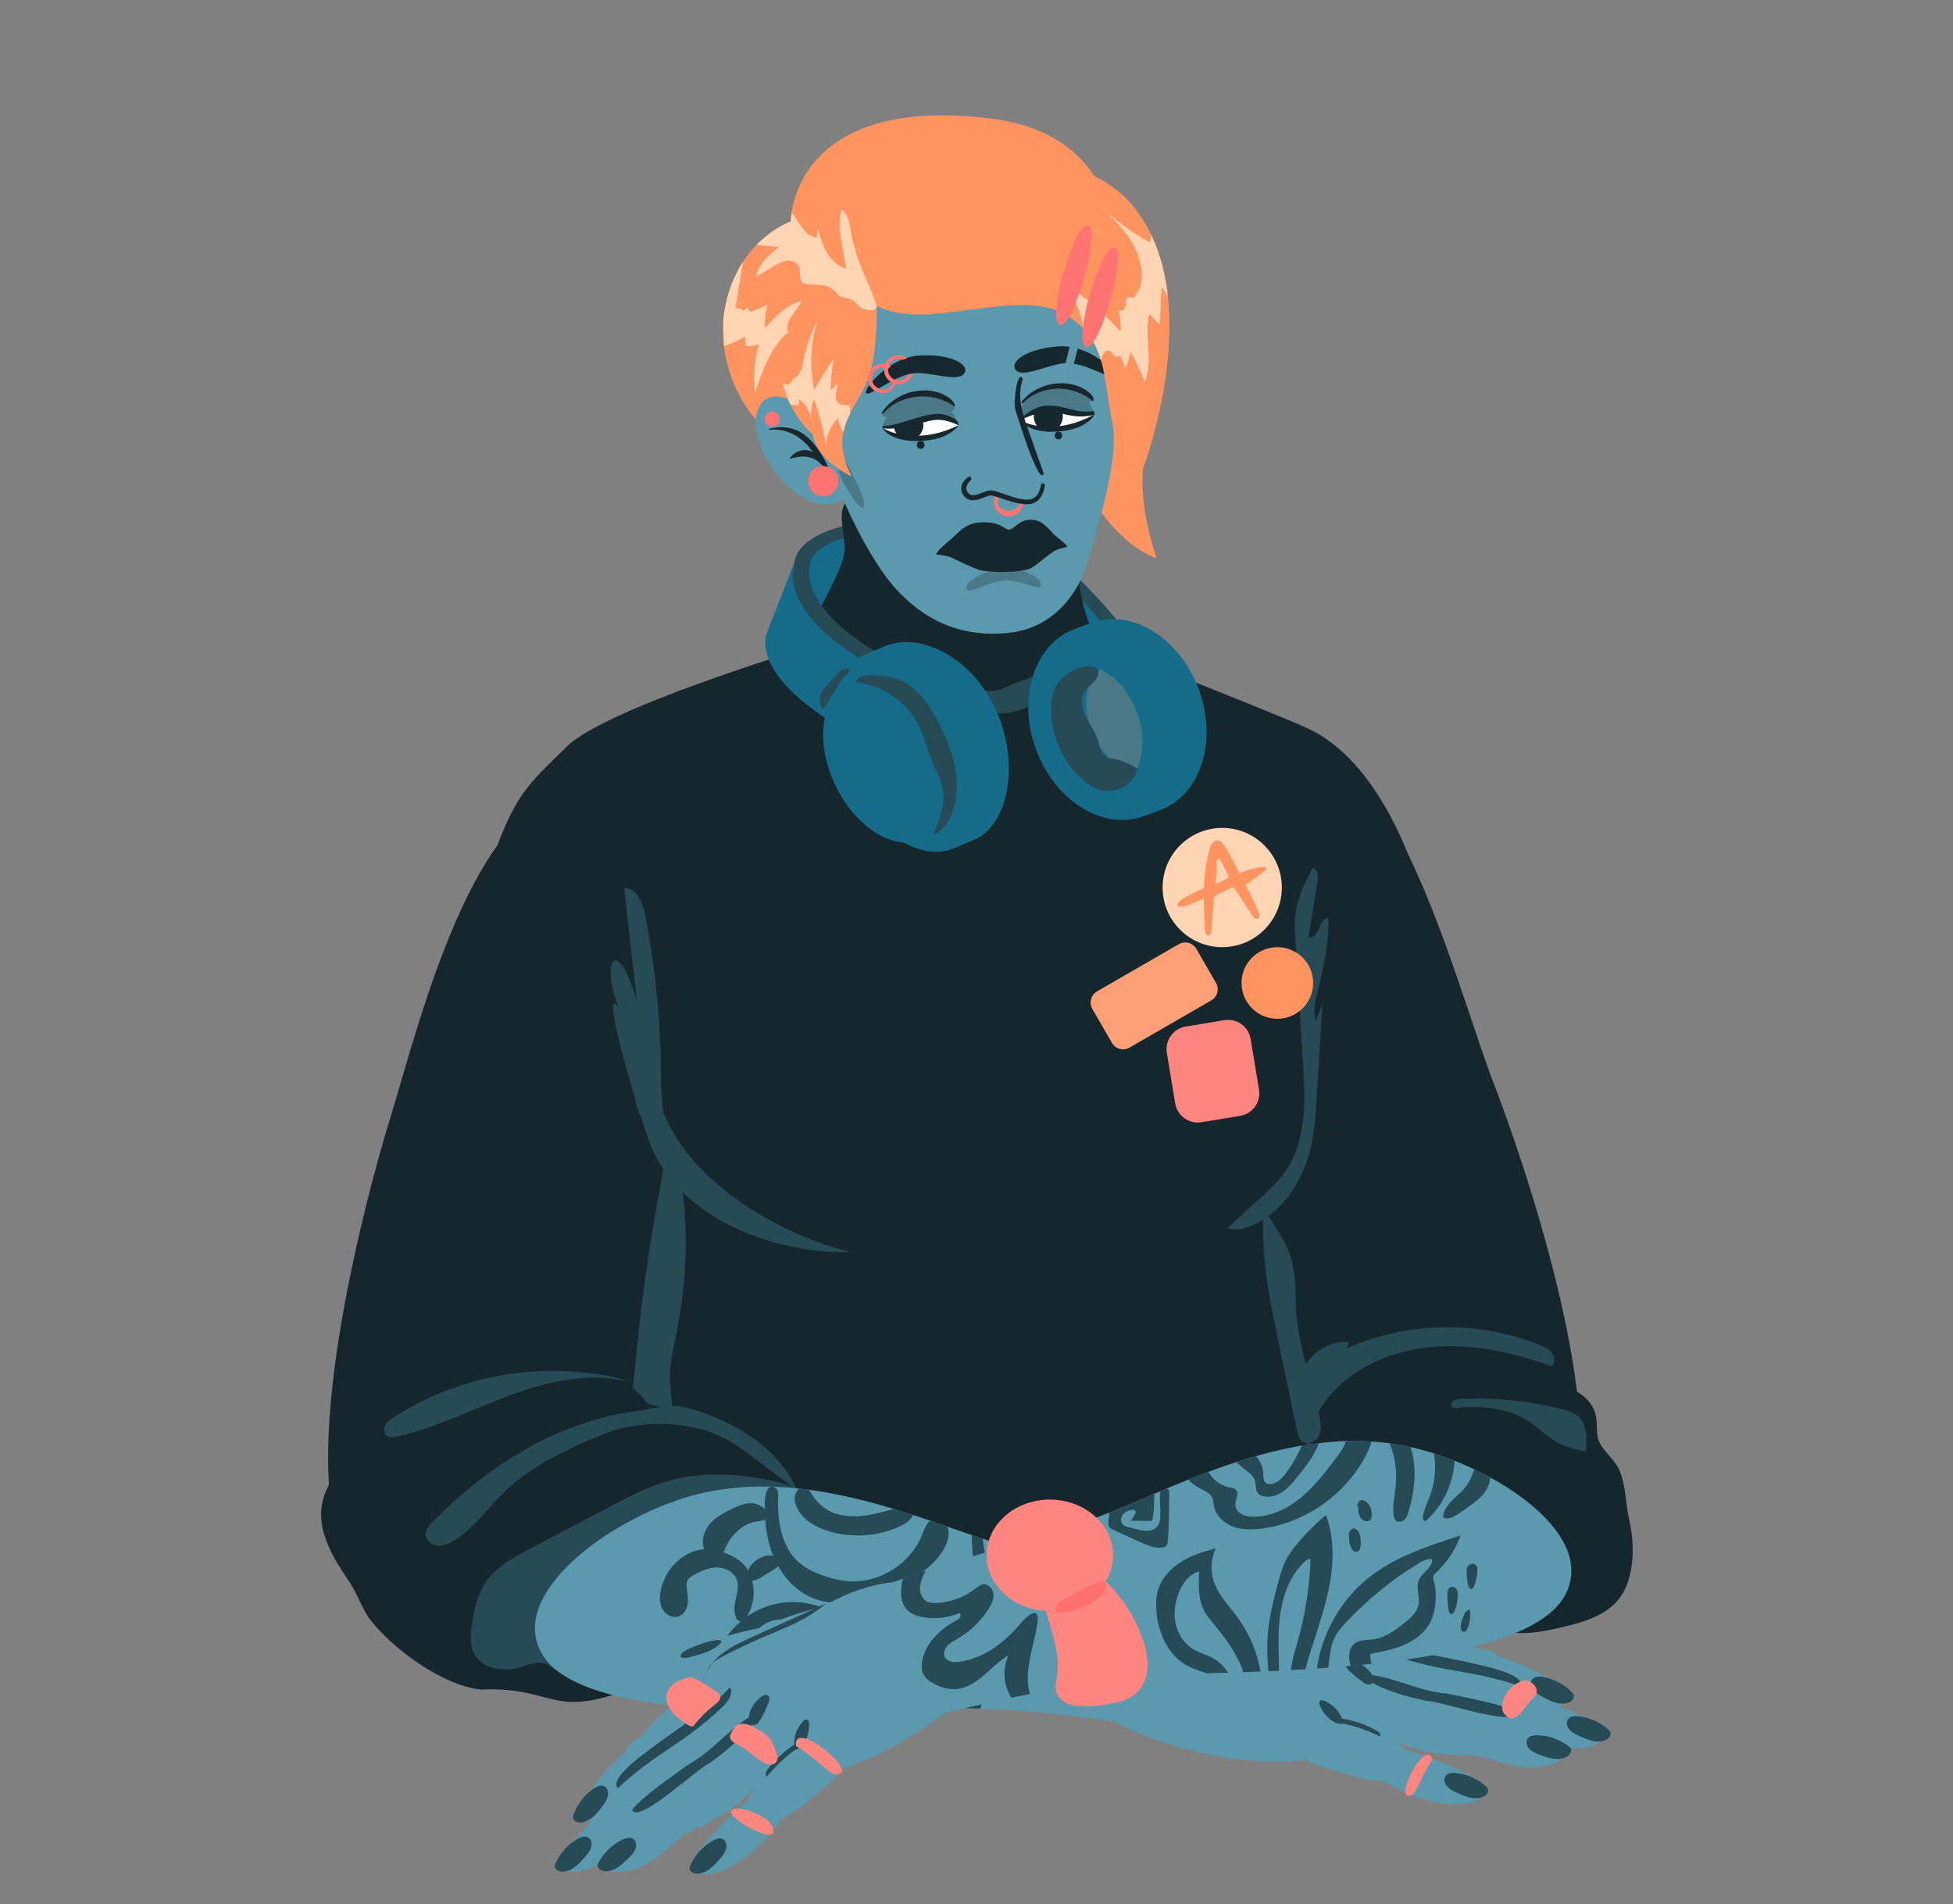 <?xml version="1.0" encoding="utf-8"?>
<!-- Generator: Adobe Illustrator 25.2.1, SVG Export Plug-In . SVG Version: 6.00 Build 0)  -->
<svg version="1.1" xmlns="http://www.w3.org/2000/svg" xmlns:xlink="http://www.w3.org/1999/xlink" x="0px" y="0px"
	 viewBox="0 0 998.21 973.21" style="enable-background:new 0 0 998.21 973.21;" xml:space="preserve">
<rect x="0" y="0" width="998.21" height="973.21" fill="#808080" stroke="none"/>
<style type="text/css">
	.st0{fill:#146C8A;}
	.st1{fill:#264A56;}
	.st2{fill:#15272D;}
	.st3{fill:#4B7887;}
	.st4{fill:#5B99AE;}
	.st5{fill:#FF8580;}
	.st6{fill:#FF9F78;}
	.st7{fill:#FFD5B3;}
	.st8{fill:#FF9461;}
	.st9{fill:#FF706E;}
	.st10{fill:#16272D;}
	.st11{fill:#FF7472;}
	.st12{fill:#FFFFFF;}
	.st13{fill:#17272D;}
</style>
<g id="тело_1_">
	<g id="наушники_сзади">
		<path class="st0" d="M414.32,317.39c0,0,10.21-25.9,67.89-20.6c57.68,5.3,83.58,70.92,83.58,70.92l21.68-24.96l-62.88-65.38
			l-43.56-7.65l-50.62,4.12l-20.01,11.18L414.32,317.39z"/>
		<path class="st1" d="M435.79,267.78c-10.17,1.94-27.66,7.31-29.69,19.44c-2.02,12.13-5.39,26.28-5.39,26.28l35.63,24.89l6.82-9.4
			c0,0-36.14-20.21-28.85-41.78c7.29-21.56,77.24-17.35,93.53-12.23c19.4,6.1,50.97,31.01,69.84,65.38l12.37,2.78
			c0,0-40.64-64.01-79.44-73.43C486.05,263.75,445.97,265.84,435.79,267.78z"/>
	</g>
	<g id="предплечье_1_">
		<path class="st2" d="M678.69,394.7c37.18-3.3,67.93,115.42,84.77,158.99s55.51,159.71,41.37,214.11
			c-14.14,54.4-80.57,51.5-120.34,6.05c-39.77-45.45-25.22-91.78-41.09-152.78S599.84,401.69,678.69,394.7z"/>
		<path class="st2" d="M665.57,713.96c10.36-9.62,25.12-12.58,39.16-14.27c30.82-3.71,62.75-3.07,92,7.3
			c7.72,2.74,16.01,6.99,18.47,14.81c1.19,3.8,0.79,7.89,1.27,11.84c0.79,6.66,8.29,11.22,11.04,17.34c3.73,8.31,3,16.14,5.07,25.01
			c3.17,13.56,3.19,31.68-5.97,42.17c-6.6,7.57-16.85,10.66-26.6,13.06c-9.72,2.39-19.82,4.45-29.69,2.76
			c-22.18-3.81-36.8-24.86-56.5-35.76c-9.66-5.35-20.56-8.23-30.02-13.92c-5.09-3.06-9.69-6.91-13.61-11.36
			c-1.97-2.24-3.87-4.64-5.39-7.2c-1.7-2.86-1.82-5.72-2.47-8.89c-0.86-4.2-3.29-7.67-4.75-11.64c-1.87-5.11-2.16-10.43-0.9-15.74
			C658.08,723.61,661.15,718.07,665.57,713.96z"/>
		<path class="st1" d="M682.94,709.74c13.82-13.77,33.47-20.69,52.96-21.66c19.48-0.97,38.88,3.58,57.24,10.18
			c1.84-1.72,1.54-4.9,0-6.9c-1.54-2-3.95-3.09-6.29-4.04c-31.98-12.92-69.32-11.91-100.55,2.72c1.9-0.19,3.35-2.3,2.85-4.14
			c-11.81-1.11-22.82,8.55-25.95,19.99c-2.55,9.31-0.73,19.25,3.14,27.92c0.3,0.68,2.01,5.15,2.77,5.01
			c0.76-0.14,0.7-3.77,0.76-4.35c0.49-4.4,1.9-8.63,3.95-12.55C676.19,717.42,679.34,713.33,682.94,709.74z"/>
		<path class="st1" d="M781.29,726.34c5.26,3.41,9.62,8.14,15.15,11.09c4.37,2.33,9.27,3.45,14.12,4.44
			c0.64-6.57,0.82-14.31-4.34-18.43c-2.07-1.65-4.69-2.41-7.25-3.07c-15.81-4.09-32.19-5.98-48.52-5.61
			c-2.16,0.05-8.33-0.2-8.74,2.79c-0.44,3.16,5.33,1.62,7.11,1.57c7.27-0.22,14.66,0.24,21.66,2.31
			C774.28,722.57,777.95,724.18,781.29,726.34z"/>
	</g>
	<g id="предплечье">
		<path class="st2" d="M304.46,407.07c-58.5-17.34-91.01,119.05-104.81,163.67s-44.36,163.16-26.5,216.45s83.94,45.82,120.47-2.27
			s22.56-27.2,34.18-89.16C339.44,633.83,399.42,435.21,304.46,407.07z"/>
	</g>
	<g>
		<path id="тело_2_" class="st2" d="M435.19,253.62c-9.05,6.63-2.78,17.47-3.65,28.63s-22.21,43.33-21.14,49.36
			c0,0-101.18,30.44-120.83,50.05c-19.66,19.61-26.56,23.18-40.14,63.89c-13.57,40.72,68.36,60.59,69.87,80.19
			c1.51,19.61,5.08,39.16,20.16,64.8c0,0-40.73,228.48,1.49,243.56c42.23,15.08,248.95,31.9,314.21-8.57
			c29.28-18.16-10.11-192.72-5.58-198.75s33.18-33.18,21.11-108.58c0,0,60.32-49.77,51.28-75.41
			c-9.05-25.64-27.15-58.82-54.29-70.88c-27.15-12.06-103.16-40.8-109.76-45.32c2.81-3.46-5.58-10.91-7.13-36.69
			C550.29,281.63,435.19,253.62,435.19,253.62z"/>
		<path class="st1" d="M475.43,348.2c8.95,2.96,18.41,4.01,27.81,4.72c2.08,0.16,4.19,0.3,6.24-0.1c2.1-0.41,4.05-1.37,6.01-2.23
			c5.99-2.61,12.4-4.35,18.02-7.69c6.14-3.65,11.62-9.31,18.74-9.86c0.33-0.03,0.68-0.04,0.99,0.08c1.11,0.43,1.01,2.06,0.47,3.13
			c-1.82,3.65-5.88,5.58-8.5,8.71c-1.78,2.13-2.86,4.77-4.58,6.96c-2.93,3.73-7.42,5.82-11.73,7.78c-3.78,1.71-7.59,3.44-11.65,4.28
			c-4.55,0.94-9.24,0.73-13.88,0.52c-5.03-0.23-10.07-0.46-15.1-0.69c-3.35-0.15-6.72-0.31-10.01-0.95
			c-7.16-1.39-13.66-5.01-20.02-8.57c-14.21-7.96-28.71-16.15-39.49-28.35c-0.97-1.09-3.74-4.25-1.51-5.42
			c0.96-0.5,2.1-0.01,3.05,0.27c1.1,0.32,2.2,0.68,3.29,1.06c4.42,1.55,8.67,3.54,12.8,5.74c4.18,2.23,8.24,4.66,12.3,7.09
			c4.08,2.45,8.17,4.9,12.36,7.15c4.15,2.22,8.42,4.25,12.86,5.84C474.4,347.85,474.91,348.03,475.43,348.2z"/>
		<path class="st1" d="M339.22,569.01c16.76,40.08,66.24,64.02,95.8,70.93c-38.83,0.92-85.93-16.38-102.06-53.52
			C315.45,538.15,296.7,457.31,339.22,569.01z"/>
		<path class="st1" d="M662.1,466.86c-0.6,4.58-0.31,9.23-0.03,13.84c1.29,20.69,2.57,41.39,3.86,62.08
			c0.61,9.88,1.23,19.81,0.1,29.64c-1.13,9.83-4.1,19.65-10.04,27.57c-3.07,4.09-6.85,7.59-10.61,11.06
			c-5.95,5.49-11.89,10.98-17.84,16.46c3.19,1.49,6.96,0.76,10.26-0.43c16.61-5.96,27.72-22.4,31.89-39.55
			c2.2-9.06,2.78-18.43,3.35-27.74c0.95-15.59,1.91-31.18,2.86-46.77c-1.12,2.89-2.24,5.78-3.36,8.67
			c-1.59-4.89-0.29-10.19,0.96-15.18c3.08-12.28,5.81-24.81,5.43-37.47c-2.52,0.33-3.8,3.12-4.79,5.47
			c-0.99,2.35-2.83,5.01-5.34,4.63c1.51-9.41,3.02-18.82,4.53-28.22c0.27-1.71,0.36-3.62-0.25-5.27c-0.26-0.68-0.73-1.55-1.43-1.87
			c-1.02-0.46-1.43,1.16-1.8,1.86c-2.22,4.3-4.36,8.67-5.89,13.27C663.11,461.5,662.45,464.16,662.1,466.86z"/>
		<path class="st1" d="M653.39,685.42c3.13,15.04,6.26,30.07,9.4,45.11c0.52,2.47,1.23,5.24,3.43,6.49c2.9,1.65,6.77-0.57,8.05-3.64
			c1.28-3.08,0.7-6.58,0.01-9.84c-3.71-17.34-10.24-34.16-11.63-51.84c-0.73-9.28-0.04-18.77-2.52-27.74
			c-1.53-5.54-4.22-10.68-7.33-15.49c-1.41-2.19-2.98-5.4-4.97-7.09c-2.83-2.4-2.18,2.93-2.22,4.54
			c-0.27,12.87,1.34,25.7,3.59,38.35C650.46,671.33,651.92,678.38,653.39,685.42z"/>
		<path class="st1" d="M337.03,563.33c3.91,12.64,3.47,26.38,1.08,39.39c-7.08,38.58-10.61,61.5-16.07,122.5
			c3.39,5.61,17.53,13.08,20.46,7.22s-0.21-22.43-0.13-28.98c0.1-7.86,2.05-15.56,3.6-23.27c5.28-26.36,5.91-53.65,1.85-80.23
			c-1.27-8.33-3.38-17.25-9.83-22.67"/>
		<path class="st1" d="M329.73,467.48c-1.21-6.23-4.4-13.97-10.74-13.65c2.22,19.56,4.44,39.13,6.66,58.69
			c-1.49-6.45-3.89-12.69-7.1-18.48c-1.12-2.01-3.77-4.18-5.32-2.47c-0.44,0.48-0.6,1.16-0.71,1.81
			c-2.04,11.95,5.32,23.26,8.14,35.05c2.51,10.51,1.31,21.48,3.66,32.01c0.73,3.29,2.17,10.64,5.43,12.43
			c2.94,1.61,7.14,6.71,8.24,4.44c2.05-4.23-0.12-18.34-0.1-22.91c0.02-5.59-0.06-11.18-0.24-16.77
			c-0.37-11.18-1.16-22.34-2.37-33.45C333.93,491.86,332.09,479.62,329.73,467.48z"/>
	</g>
	<g id="наушники">
		<g>
			<path class="st1" d="M414.32,287.22c0.06-0.24,0.17-0.46,0.27-0.69c-2.05-1.69-4.11-3.4-6.11-5.06
				c-1.18,1.72-2.01,3.63-2.36,5.75c-2.02,12.13-5.39,26.28-5.39,26.28l46.74,32.62l6.82-9.4
				C454.28,336.72,407.56,313.8,414.32,287.22z"/>
			<path class="st1" d="M564.26,309.25l-4.05,5.66c6.42,7.68,12.4,16.22,17.47,25.45l12.37,2.78
				C590.06,343.15,579.61,326.7,564.26,309.25z"/>
		</g>
		<path class="st0" d="M422.95,367.71l17.94-30.28c0,0-42.87-23.93-34.78-50.21l-14.17,36.39
			C391.93,323.61,383.2,341.8,422.95,367.71z"/>
		<path class="st0" d="M557.61,318.35c0,0-9.67,3.61-10.36,3.92l-0.06,0.02l0,0.01c-19.14,8.71-27.05,35.3-17.63,60.78
			c9.44,25.53,32.8,40.6,53.03,34.68c0,0,10.37-3.75,10.37-3.75c20.68-7.64,29.54-35.26,19.77-61.67
			C602.98,325.93,578.29,310.71,557.61,318.35z"/>
		<path class="st0" d="M508.94,362.6c-12.59-27.32-39.1-39.75-56.55-32.39l-10.42,4.39c-17.46,7.36-21.4,35.47-8.81,62.79
			c12.28,26.64,35.74,42.69,53.08,36.65l-6.38,1.57l6.68-1.68c0.34-0.12,0.68-0.24,1.02-0.38c0.28-0.12,0.55-0.26,0.83-0.39l9.59-4
			C515.43,421.8,521.53,389.92,508.94,362.6z"/>
		<path class="st3" d="M557.65,372.89c4.59,12.41,14.32,20.61,23.23,20.37c3.85-7.5,4.22-18.41,0.22-29.23
			c-3.94-10.65-11.16-18.62-18.83-21.91C555.17,347.64,553.01,360.35,557.65,372.89z"/>
		
			<ellipse transform="matrix(0.898 -0.44 0.44 0.898 -125.187 238.769)" class="st0" cx="452.58" cy="389.49" rx="28.28" ry="43.78"/>
		<path class="st1" d="M428.08,350.42c-0.7,1.25-1.25,2.59-2.05,3.77c-0.45,0.67-0.98,1.28-1.42,1.96
			c-1.37,2.17-1.91,5.17-4.24,6.25c-1.72-2.71-1.77-6.38-0.13-9.14c0.6-1.01,1.4-1.89,2.2-2.77c1.3-1.43,2.61-2.86,3.91-4.3
			c1.4-1.53,4.12-5.13,6.53-4.59c0.75,0.17,1.75,0.82,1.3,1.69c-0.28,0.54-1.11,1.03-1.55,1.46c-0.53,0.51-1.06,1.04-1.55,1.59
			C429.93,347.59,428.9,348.94,428.08,350.42z"/>
		<path class="st1" d="M538.29,354.23c-0.84,2.71-1.07,5.57-1.06,8.41c0.07,12.35,5.04,24.6,13.58,33.52
			c3.72,3.88,8.33,7.25,13.66,7.99c7.31,1.02,15.15-3.91,16.9-11.08c-3.55-2.66-7.74-4.47-12.12-5.21
			c-1.51-0.26-3.11-0.41-4.38-1.26c-2.48-1.65-2.75-5.09-3.56-7.95c-1.24-4.42-4.19-8.12-6.26-12.21c-2.07-4.09-3.18-9.26-0.7-13.12
			c1.77-2.76,5.04-4.26,6.48-7.27c1.16-2.43,0.44-4.99-2.44-5.4c-5.53-0.79-11.48,1.97-15.33,5.8
			C540.89,348.62,539.2,351.29,538.29,354.23z"/>
		<path class="st1" d="M470.3,372.22c2.47,5.42,3.71,11.32,6,16.81c1.89,4.54,4.51,8.85,5.48,13.68c1.6,8.02-1.59,16.14-4.71,23.7
			c4.8-1.63,7.93-6.3,9.67-11.05c2.83-7.72,2.89-16.26,1.21-24.31c-1.68-8.05-5.03-15.65-8.89-22.91
			c-3.89-7.31-8.6-14.61-15.72-18.83c-6.06-3.59-13.39-4.6-20.4-4c-1.41,0.12-2.95,0.44-4.11,1.29c-0.44,0.32-1.19,0.96-1.22,1.55
			c-0.05,0.82,0.94,0.68,1.6,0.77c3.22,0.47,6.37,1.36,9.38,2.6c6.06,2.5,11.51,6.46,15.78,11.43
			C466.75,365.74,468.77,368.86,470.3,372.22z"/>
	</g>
	<g>
		<path class="st2" d="M313.01,866.26c-31.41,9.86-32.75-4.29-67.16-2.79c-19.56-1.98-45.87-21.13-57.49-36.85
			c-3.74-5.67-5.87-12.29-9.64-17.95c-5.97-8.96-10.5-15.62-13.47-25.97c-4.91-18.93,7.13-33.44,21.75-42.22
			c30.23-21.75,65.93-32.56,102.68-37.09c18.73-3.33,29.86-0.73,41.35,13.88c27.92,7.84,59.29,17.91,72.61,45.73
			c12.87,21.66-13.46,37.94-25.16,53.26c-11.08,15.15-27.91,22.33-42.86,32.54C325.32,855.41,326.28,862.09,313.01,866.26z"/>
		<path class="st1" d="M336.84,758.31c-8.01,2.75-15.54,6.7-23.04,10.63c-14.29,7.5-28.58,15.01-42.87,22.51
			c-8.5,4.46-17.34,9.22-22.72,17.17c-4.21,6.22-5.87,13.79-6.98,21.22c-0.78,5.2-1.26,10.8,1.22,15.43
			c4.21,7.83,15.15,9.37,23.65,6.76c4.01-1.23,8.23-3.16,12.22-1.87c2.02,0.65,3.69,2.07,5.48,3.22c11.22,7.25,26.3,3.79,38.08-2.49
			c15.61-8.32,28.46-20.87,42.24-31.96c11.12-8.94,22.96-17,35.36-24.06c3.92-2.23,7.96-4.42,11.04-7.71
			c2.12-2.27,3.74-5.18,4.16-8.29c0.49-3.67-1.14-6.69-2.95-9.74c-2.2-3.72-3.3-7.87-7.62-9.58c-6.55-2.59-14.05-3.81-21-4.81
			c-7.27-1.04-14.64-1.45-21.98-1.05C352.87,754.14,344.67,755.62,336.84,758.31z"/>
		<path class="st1" d="M316.72,729.64c-21.67,8.57-43.91,17.72-60.37,34.21c-8.01,8.02-14.62,17.73-24.36,23.52
			c-2.58,1.54-5.51,2.79-8.5,2.48c-2.99-0.31-5.92-2.68-5.96-5.68c-0.03-2.51,1.83-4.61,3.59-6.4
			c17.13-17.36,36.74-32.49,58.77-42.96c11.9-5.66,24.5-9.91,37.45-12.39c6.48-1.24,13.04-2.04,19.63-2.33
			c1.66-0.07,3.32-0.12,4.97-0.13c1.1-0.01,2.78-0.35,3.47,0.79c0.79,1.29-0.42,1.15-1.46,1.23c-1.7,0.13-3.39,0.35-5.07,0.64
			C331.23,723.96,323.92,726.79,316.72,729.64z"/>
		<path class="st1" d="M264.41,711.75c-20.7,7.28-40.39,17.69-61.81,22.47c-1.59,0.35-3.38,0.64-4.75-0.24
			c-1.72-1.11-1.93-3.69-0.99-5.51c0.94-1.82,2.7-3.05,4.42-4.16c6.88-4.48,14.16-8.34,21.71-11.57c7.59-3.24,15.44-5.85,23.46-7.8
			c8.02-1.95,16.2-3.24,24.43-3.87c8.27-0.63,16.58-0.58,24.84,0.17c7.65,0.69,16.07,1.51,23.33,4.15c0.37,0.14,0.76,0.27,1.09,0.46
			c-3.34-0.4-6.59-1.24-9.97-1.52c-3.73-0.31-7.48-0.32-11.22-0.11c-7.51,0.43-14.95,1.79-22.21,3.71
			C272.59,709.03,268.47,710.32,264.41,711.75z"/>
		<path class="st1" d="M374.27,737.29c3.61,2.18,6.99,4.73,10.35,7.27c7.58,5.72,15.16,11.44,22.74,17.16
			c-8.51-20.36-29.01-33.3-49.9-40.41c-3.94-1.34-7.99-2.53-12.15-2.76c-4.42-0.24-8.82,0.61-13.16,1.45
			c-5.99,1.17-11.97,2.33-17.96,3.5c-1.95,0.38-4.67,0.95-5.61,2.96c-0.84,1.79,0.58,4.3,2.5,4.64c1.96,0.34,4.42-0.75,6.31-1.16
			c2.66-0.58,5.34-1.05,8.04-1.41c10.71-1.41,21.74-1.04,32.2,1.76C363.47,731.84,369.1,734.17,374.27,737.29z"/>
	</g>
	<g id="рука_3_">
		<g>
			<path class="st4" d="M625.76,817.64c-36.87-11.7-83.33-18.29-120.56-30.3c-37.22-12.01-93.52-37.06-147.8-23.93
				c-42.97,10.39-100.11,51.15-79.72,82.9c20.39,31.75,121.16,29.76,185.49,26.96s124.29,9.57,139.56,11.84
				S652.16,826.02,625.76,817.64z"/>
			<path class="st1" d="M379.89,799.33c-2.21-2.3-5.05-3.89-7.98-5.14c-3.16-1.35-6.51-2.36-9.94-2.5
				c-11.33-0.46-21.4,9.15-24.07,20.17c-0.82,3.39-1.04,7.13,0.56,10.23c1.6,3.1,5.48,5.21,8.71,3.89c2.54-1.04,3.99-3.82,4.34-6.54
				c0.34-2.72-0.2-5.46-0.51-8.19c-0.13-1.13-0.21-2.32,0.25-3.36c0.56-1.24,1.78-2.03,2.96-2.72c3.71-2.16,7.76-4.07,12.06-4.11
				c4.3-0.04,8.87,2.23,10.32,6.28c1.67,4.64-0.99,9.32-1.21,13.95c-0.09,1.87,0.32,7.86,3.51,7.25c2.36-0.45,3.84-3.99,4.62-5.91
				c1.34-3.31,1.93-6.79,1.66-10.35C384.81,807.57,383.21,802.79,379.89,799.33z"/>
			<path class="st1" d="M377.6,781.82c-4.59,3.87-7.44,9.49-8.94,15.3c-4.33,0.69-8.53-3.05-9.31-7.37
				c-0.77-4.32,1.27-8.76,4.34-11.89c3.07-3.13,7.07-5.16,11.04-7.02c3.31-1.55,6.88-3.05,10.49-2.53c2.86,0.41,7.39,2.87,6.89,6.34
				c-0.2,1.4-1.24,2.32-2.61,2.52c-2.05,0.3-3.97,0.44-5.95,1.17C381.39,779.15,379.37,780.33,377.6,781.82z"/>
			<path class="st1" d="M391.01,795.27c1.71-0.46,3.63-0.58,5.19,0.28s2.52,2.93,1.69,4.5c-0.45,0.85-1.3,1.39-2.12,1.9
				c-2.33,1.45-4.63,2.95-6.99,4.33c-1.49,0.87-3.87,2.14-5.55,1.02c-2.8-1.87-0.41-6.43,1.26-8.14
				C386.26,797.32,388.53,795.94,391.01,795.27z"/>
			<path class="st1" d="M501.16,872.82c1.06-2.58,1.41-5.84,1.8-8.59c0.87-6.11,0.84-12.39-0.43-18.44c-0.7-3.34-1.77-6.6-3.26-9.67
				c-5.49-11.41-17.41-20.09-30.05-19.58c-4.9,0.2-9.69,1.71-14.08,3.91c-7.51,3.76-13.97,9.56-18.52,16.61
				c-1.68-5.22-5.74-9.39-10.36-12.36c-11.34-7.28-26.5-7.8-38.64-1.95c-12.14,5.85-21.04,17.67-24.04,30.81
				c-1.22,5.35-1.49,11.1,0.58,16.18c0.57,1.4,1.35,2.72,2.29,3.92c5.22,0.31,10.51,0.54,15.83,0.71
				c4.36-7.17,7.93-14.9,13.71-20.95c6.46-6.77,17.04-10.97,25.26-6.5c5.34,2.9,9.65,9.2,15.67,8.34c5.32-0.77,7.95-6.65,11.48-10.7
				c5.55-6.37,15.25-8.72,23.1-5.59c7.85,3.13,13.27,11.51,12.92,19.95c-0.2,4.75-1.81,10.2,0.68,13.97
				c5.36,0.03,10.65,0.15,15.84,0.34C501.03,873.09,501.11,872.96,501.16,872.82z"/>
			<path class="st1" d="M586.6,812.6c-2.38,4.91-8.67,6.18-14.09,6.79c-2.71,0.3-5.55,0.57-8.06-0.5c-2.51-1.06-4.47-3.93-3.56-6.5
				c0.33-0.94,1.01-1.75,1.21-2.73c0.37-1.77-0.92-3.49-2.45-4.46c-3.77-2.37-9.31-1.21-11.82,2.47c-2.8,4.11-1.47,10.06,1.97,13.67
				c3.43,3.61,8.44,5.27,13.35,6.1c5.26,0.89,10.76,0.95,15.85-0.66c5.09-1.61,9.74-5.03,12.09-9.81c1.25-2.54,1.76-5.46,1.45-8.29
				c-1.7-0.4-3.41-0.8-5.12-1.2C587.41,809.24,587.44,810.86,586.6,812.6z"/>
			<path class="st1" d="M629.23,840.63c-11.93-1.55-24.02-0.03-36.05,0.06c-18.48,0.14-36.99-3.13-54.3-9.6
				c-4.61-1.72-9.16-3.68-13.35-6.28c-0.6-0.37-1.2-0.76-1.78-1.16c-4.65-3.19-8.69-7.24-11.97-11.82
				c-3.29-4.59-5.82-9.73-7.47-15.12c-0.83-2.71-1.44-5.48-1.81-8.29c-0.09-0.68-0.16-1.35-0.22-2.03
				c-1.84-0.61-3.73-1.25-5.65-1.91c0.06,1.49,0.11,2.98,0.19,4.47c0.35,7.05,1.02,14.15,3.03,20.95
				c1.83,6.21,4.78,12.09,8.65,17.29c2.39,3.2,5.17,6.18,8.58,8.27c2.91,1.78,6.18,2.86,9.42,3.92c9.91,3.26,19.85,6.52,30.09,8.5
				c19.26,3.72,39.08,2.81,58.68,1.89c5.75-0.27,11.51-0.55,17.24-1.1c0.77-2.25,1.41-4.5,1.9-6.68
				C632.76,841.28,630.93,840.85,629.23,840.63z"/>
			<path class="st1" d="M483.01,790.51c1.47-2.92,2.43-6.33,1.47-9.46c-0.1-0.31-0.22-0.61-0.36-0.91
				c-2.81-0.98-5.69-1.97-8.62-2.96c-2.13,1.54-3.15,4.54-4.16,7.12c-5.69,14.55-21.25,24.61-36.85,23.85
				c-5.14-0.25-10.18-1.56-15-3.38c-3.94-1.49-7.79-3.36-10.98-6.12c-5.49-4.74-8.58-11.78-9.88-18.92
				c-0.49-2.7-0.75-5.45-0.87-8.19c-0.1-2.45-0.09-4.9-0.02-7.35c0.04-1.6-0.15-3.14-1.71-3.97c-4.07-2.16-5.03,4.36-5.1,6.9
				c-0.28,9.64,0.72,19.46,4.42,28.36c3.7,8.9,10.31,16.84,19.11,20.79c7.39,3.32,15.88,3.65,23.84,2.1
				c7.96-1.55,15.46-4.87,22.63-8.64C469.71,805.13,478.53,799.37,483.01,790.51z"/>
			<path class="st1" d="M466.69,774.26c-3.2-1.04-6.46-2.07-9.77-3.07c-5.57,1.42-11.1,3.02-16.8,3.56
				c-4.58,0.44-9.32,0.1-13.68-1.44c-4.67-1.65-8-4.65-10.84-8.64c-0.64-0.9-1.38-2.28-2.3-3.35c-1.61-0.21-3.22-0.41-4.83-0.58
				c-0.44,0.39-0.83,0.87-1.12,1.33c-2.55,3.94-0.4,8.73,2.27,12.02c3.29,4.04,8.15,6.54,13.02,8.14
				c12.31,4.03,26.16,3.13,37.86-2.44C463.02,778.58,465.7,776.69,466.69,774.26z"/>
		</g>
		<g>
			<path class="st4" d="M709.36,852.44c1.8-3.03,5.12-20.8,2.23-22.96c-4.94-3.69-44.67-5.54-62.89-8.84
				c-22.78-3.99-45.25-0.13-64.67,12.93c-18.28,13.59-37.09,33.3-13.46,47.02c31.9,15.49,70.93,24.15,108.42,17.37
				C700.54,893.34,711.24,869.63,709.36,852.44z"/>
			<path class="st4" d="M692.72,907.94c4.28,1.24,8.76,2.41,13.34,1.95c4.58-0.46,9.29-2.98,10.49-6.78
				c0.81-2.55-0.09-5.26-1.78-7.39s-4.1-3.74-6.55-5.23c-4.56-2.77-9.41-5.2-14.49-7.26c-6.8-2.77-15.3-4.77-21.9-1.18
				c-2.76,1.5-4.83,3.86-6.01,6.44c-1.36,2.98-1.52,6.43,0.2,9.15C668.93,902.22,684.42,905.53,692.72,907.94z"/>
			<path class="st4" d="M662.1,838.67c11.12-4.94,22.13-19.02,5.2-21.61c-14.17,0.66-47.36,4.76-47.31,18.25
				C620.06,851.06,647.71,845.07,662.1,838.67z"/>
			<path class="st4" d="M697.8,903.18c0.94,3.36,3.95,6.32,7.94,7.05c1.93,0.35,3.97,0.18,5.93-0.19c1.35-0.26,2.69-0.61,3.92-1.18
				c3.41-1.59,5.62-4.85,5.71-8.09c0.1-3.24-1.82-6.34-4.8-8.24c-3.24-2.06-8.09-2.94-12.15-1.89c-1.57,0.41-3.49,1.25-4.59,2.35
				c-0.99,0.99-1.32,2.38-1.7,3.58C697.38,898.75,697.2,901.02,697.8,903.18z"/>
			<path class="st4" d="M717.23,915.51c9.84,4.29,20.88,7.86,32.07,6.19c3.66-0.54,7.74-2.07,8.82-5.1c0.7-1.96-0.11-4.06-1.55-5.61
				s-3.44-2.64-5.43-3.67c-9.17-4.74-18.89-8.75-28.99-11.97c-4.9-1.56-10.58-2.9-15.38-0.78c-2.13,0.94-3.8,2.56-4.76,4.41
				c-0.71,1.36-1.43,3.1-1.07,4.57c0.37,1.5,1.79,2.79,2.93,3.89c1.68,1.64,3.66,3.04,5.75,4.28
				C712.03,913.15,714.61,914.37,717.23,915.51z"/>
			<path class="st4" d="M684.89,832.57c9.43-1.2,19.44-3.42,27.2-9.38c2.54-1.95,4.95-4.77,4.39-7.36
				c-0.36-1.67-1.93-2.81-3.72-3.28s-3.81-0.38-5.79-0.25c-9.12,0.6-18.33,1.94-27.48,4.01c-4.44,1-9.36,2.49-12.05,6.04
				c-1.19,1.57-1.73,3.43-1.62,5.14c0.08,1.26,0.32,2.79,1.26,3.67c0.96,0.89,2.63,1.19,3.99,1.48c2.02,0.43,4.16,0.57,6.32,0.54
				C679.86,833.13,682.38,832.89,684.89,832.57z"/>
			<path class="st1" d="M746.2,916.9c3.03,1.33,6.4,2.57,9.84,1.99c1.33-0.22,2.66-0.74,3.56-1.63c0.9-0.88,1.32-2.17,0.82-3.21
				c-0.27-0.58-0.79-1.04-1.3-1.48c-3.63-3.05-8.22-5.48-13.39-6.25c-2.07-0.31-5-0.7-6.58,0.94c-1.3,1.36-1.02,3.33-0.21,4.74
				C740.32,914.4,743.52,915.72,746.2,916.9z"/>
			<path class="st1" d="M712.71,816.3c3.05-0.38,6.18-0.88,7.41-1.96c0.48-0.42,0.62-0.92,0.16-1.43c-0.47-0.51-1.62-1.01-3.01-1.2
				c-0.77-0.11-1.54-0.11-2.28-0.11c-5.22,0.01-10.29,0.47-13.88,1.58c-1.44,0.45-3.43,1.09-2.51,2.01
				c0.76,0.76,3.03,1.29,4.98,1.51C706.89,817.07,710.02,816.63,712.71,816.3z"/>
			<path class="st4" d="M761.06,883.17c11.15,3.99,29.38-4.07,18.49-14.35c-11.08-6.8-34.46-14.91-43.94-8.29
				C720.41,871.14,744.16,881.54,761.06,883.17z"/>
			<path class="st4" d="M710.69,883.52c0.94,3.36,3.95,6.32,7.94,7.05c1.93,0.35,3.97,0.18,5.93-0.19c1.35-0.26,2.69-0.61,3.92-1.18
				c3.41-1.59,5.62-4.85,5.71-8.09c0.1-3.24-1.82-6.34-4.8-8.24c-3.24-2.06-8.09-2.94-12.15-1.89c-1.57,0.41-3.49,1.25-4.59,2.35
				c-0.99,0.99-1.32,2.38-1.7,3.58C710.27,879.09,710.09,881.36,710.69,883.52z"/>
			<path class="st4" d="M742.7,859.76c10.83,4.79,29.59-1.93,19.48-12.96c-10.55-7.59-33.29-17.37-43.22-11.47
				C703.03,844.8,725.96,856.9,742.7,859.76z"/>
			<path class="st4" d="M745.82,854.77c1.48,11.04,22.62,10.37,23.61-0.7C770.54,839.4,741.64,838.5,745.82,854.77z"/>
			<path class="st4" d="M661.75,828.5c2.28,10.9,23.32,8.7,23.49-2.42C685.29,811.38,656.41,812.58,661.75,828.5z"/>
			<path class="st4" d="M715.21,849.87c10.83,4.79,29.59-1.93,19.48-12.96c-10.55-7.59-33.29-17.37-43.22-11.47
				C675.54,834.91,698.47,847.01,715.21,849.87z"/>
			<path class="st4" d="M760.65,864.24c9.5,5,20.86,10.54,32.01,8.73c27.77-4.53-25.92-31.18-37.07-26.78
				C741.03,852.72,751.68,860.21,760.65,864.24z"/>
			<path class="st1" d="M789.92,867.94c2.92,1.55,6.2,3.02,9.67,2.7c1.35-0.12,2.7-0.55,3.67-1.36c0.97-0.82,1.47-2.07,1.05-3.14
				c-0.23-0.6-0.71-1.1-1.19-1.57c-3.4-3.31-7.8-6.07-12.9-7.21c-2.05-0.46-4.94-1.06-6.63,0.46c-1.4,1.26-1.26,3.25-0.56,4.72
				C784.24,865.03,787.34,866.57,789.92,867.94z"/>
			<path class="st4" d="M732.92,875.31c11.15,3.99,29.38-4.07,18.49-14.35c-11.08-6.8-49.07-17.16-58.54-10.54
				C677.67,861.02,716.02,873.67,732.92,875.31z"/>
			<path class="st4" d="M763.81,877.97c2.28,10.9,23.32,8.7,23.49-2.42C787.35,860.84,758.46,862.04,763.81,877.97z"/>
			<path class="st4" d="M740.83,896.48c11.43,3.1,28.96-6.39,17.29-15.77c-11.58-5.9-35.54-12.13-44.46-4.78
				C699.36,887.7,723.86,896.19,740.83,896.48z"/>
			<path class="st4" d="M731.86,869.33c0.94,3.36,3.95,6.32,7.94,7.05c1.93,0.35,3.97,0.18,5.93-0.19c1.35-0.26,2.69-0.61,3.92-1.18
				c3.41-1.59,5.62-4.85,5.71-8.09c0.1-3.23-1.82-6.34-4.8-8.24c-3.24-2.06-8.09-2.94-12.15-1.89c-1.57,0.41-3.49,1.25-4.59,2.35
				c-0.99,0.99-1.32,2.38-1.7,3.58C731.45,864.9,731.26,867.17,731.86,869.33z"/>
			<path class="st4" d="M743.16,891.07c3.13,10.69,23.93,6.82,23.23-4.27C765.27,872.13,736.57,875.62,743.16,891.07z"/>
			<path class="st4" d="M779.29,886.33c9.84,4.29,21.57,9,32.56,6.38c27.37-6.53-28.12-29.21-38.92-24.01
				C758.89,876.27,770.04,882.97,779.29,886.33z"/>
			<path class="st4" d="M712.16,890.87c11.43,3.1,28.96-6.39,17.29-15.77c-11.58-5.9-35.54-12.13-44.46-4.78
				C670.68,882.09,695.19,890.58,712.16,890.87z"/>
			<path class="st4" d="M759.26,898.18c10.15,3.5,22.22,7.26,32.96,3.78c26.77-8.68-30.35-26.89-40.7-20.85
				C738.12,889.77,749.78,895.56,759.26,898.18z"/>
			<path class="st1" d="M788.75,897.41c3.12,1.09,6.58,2.05,9.97,1.21c1.31-0.33,2.59-0.95,3.42-1.9c0.83-0.95,1.14-2.26,0.57-3.27
				c-0.32-0.55-0.87-0.98-1.42-1.37c-3.86-2.75-8.63-4.81-13.84-5.17c-2.09-0.14-5.04-0.3-6.48,1.46c-1.19,1.46-0.76,3.4,0.16,4.75
				C782.69,895.39,785.99,896.45,788.75,897.41z"/>
			<path class="st1" d="M808.75,887.9c3.03,1.33,6.4,2.57,9.84,1.99c1.33-0.22,2.66-0.74,3.56-1.63c0.9-0.88,1.32-2.17,0.82-3.21
				c-0.27-0.58-0.79-1.04-1.3-1.48c-3.63-3.05-8.22-5.48-13.39-6.25c-2.07-0.31-5-0.7-6.58,0.94c-1.3,1.36-1.02,3.33-0.21,4.74
				C802.87,885.41,806.07,886.72,808.75,887.9z"/>
			<path class="st1" d="M705.24,887.46c0.88-1.1-0.46-2.4-1.71-3.1c-5.51-3.09-11.81-5.2-18.4-6.18c-0.94-0.14-4.62-0.25-3.68,1.4
				c0.55,0.97,4.24,1.08,5.43,1.34c4.17,0.91,8.23,2.14,12.11,3.69C699.52,884.83,705.3,887.39,705.24,887.46z"/>
			<path class="st1" d="M729.39,869.32c-12.45-2.66-25.03-6.24-34.43-13.47c13.98-0.83,29.44,8.59,44.43,9.64
				c6.91,1.5,29.98,5.61,35.86,9.6C774.81,883.03,735.46,868.99,729.39,869.32z"/>
			<path class="st1" d="M710.85,845.48c-3.62-1.44-7.61-4.03-6.79-7.44c14.85,8.31,77.04,12.81,73.21,23.79
				C751.05,852.88,737.48,855.08,710.85,845.48z"/>
			<path class="st1" d="M686.43,881c-0.15-1.5-0.59-2.96-1.27-4.32c-1.18-2.35-3.07-4.42-5.47-5.94c-0.82-0.52-3.85-2.6-5.02-1.49
				c-0.91,0.86,0.07,2.72,0.46,3.54c0.83,1.73,2.01,3.37,3.44,4.78C680.44,879.43,683.29,881.29,686.43,881z"/>
			<path class="st1" d="M687.2,851.26c2.77,3.17,5.99,6.05,9.59,8.54c0.96,0.67,2.15,1.34,3.39,1.05c1.09-0.25,1.82-1.22,1.93-2.17
				c0.11-0.95-0.28-1.86-0.77-2.7c-1.91-3.27-5.44-5.79-9.59-6.85c-1.23-0.31-2.81-0.41-3.62,0.48c-0.62,0.67-0.49,1.63-0.05,2.36
				s1.13,1.31,1.62,2.01"/>
			<path class="st5" d="M782.64,868.8c-3.47,3.68-7.55,11.73-12.05,8.72c-7.14-4.77,0.25-17.67,9.12-18.81
				C785.23,860.09,787.85,864.85,782.64,868.8z"/>
			<path class="st5" d="M722.45,916.88c-12.2,7.14,5.99-30.04,9.76-17.57C728.16,904.55,726.1,911.22,722.45,916.88z"/>
			<path class="st1" d="M710.63,825.68c-1.7-2.66-5.29-3.18-8.44-3.39c-8.06-0.54-16.15-0.74-24.23-0.62
				c-12.13,0.19-24.58,1.09-36.13-2.63c13.73,0.09,27.46,0.17,41.19,0.26c8.44,0.05,17.25,0.2,24.71,4.13"/>
		</g>
	</g>
	<g id="значки">
		<path class="st6" d="M619.1,511.26l-41.79,24.13c-3.14,1.81-7.16,0.74-8.97-2.4l-10.03-17.37c-1.81-3.14-0.74-7.16,2.4-8.97
			l41.79-24.13c3.14-1.81,7.16-0.74,8.97,2.4l10.03,17.37C623.32,505.43,622.24,509.45,619.1,511.26z"/>
		<circle class="st7" cx="624.69" cy="453.58" r="30.47"/>
		<path class="st5" d="M639.23,531l4.27,25.81c1.05,6.38-3.26,12.4-9.64,13.45l-19.75,3.27c-6.38,1.05-12.4-3.26-13.45-9.64
			l-4.27-25.81c-1.05-6.38,3.26-12.4,9.64-13.45l19.75-3.27C632.15,520.31,638.17,524.62,639.23,531z"/>
		<path class="st8" d="M646.81,443.1c-0.18-0.09-0.39-0.08-0.59-0.07c-4.4,0.32-8.74,1.43-12.77,3.24
			c-0.82-1.55-1.64-3.11-2.43-4.68c-1.74-3.44-3.38-6.96-5.72-10.03c-0.7-0.92-1.57-1.86-2.72-2.04c-1.14-0.18-2.28,0.48-2.99,1.38
			c-0.71,0.91-1.07,2.03-1.39,3.14c-0.11,0.38-0.21,0.76-0.31,1.14c-0.41,1.55-0.77,3.12-1.07,4.7c-0.3,1.57-0.55,3.15-0.75,4.73
			c-0.2,1.59-0.36,3.19-0.48,4.8c-0.11,1.45-0.18,2.9-0.23,4.35c-2.49,1.23-4.97,2.46-7.46,3.69c-2.08,1.03-4.23,2.11-5.68,3.92
			c-0.37,0.47-0.68,1.18-0.27,1.61c0.19,0.19,0.47,0.26,0.73,0.3c2.4,0.36,4.77-0.67,6.99-1.67c1.87-0.84,3.74-1.69,5.61-2.53
			c0.01,1.62,0.04,3.23,0.09,4.85c0.05,1.61,0.12,3.23,0.19,4.84c0.08,1.62,0.17,3.24,0.26,4.85c0.06,0.96-0.11,2.07,0.27,2.98
			c0.21,0.51,0.54,1.22,1.09,1.43c0.6,0.23,1.24-0.18,1.54-0.7c0.29-0.5,0.34-1.1,0.39-1.67c0.41-5.08,0.82-10.17,1.23-15.25
			c0.07-0.92,0.18-1.91,0.82-2.57c0.33-0.34,0.77-0.55,1.21-0.76c2.38-1.13,4.77-2.26,7.15-3.39c0.27-0.13,0.57-0.26,0.86-0.19
			c0.32,0.08,0.52,0.37,0.7,0.64c2.95,4.51,5.9,9.01,8.85,13.52c0.39,0.6,0.8,1.22,1.41,1.59c0.61,0.37,1.48,0.42,1.98-0.09
			c0.63-0.64,0.37-1.71,0.04-2.55c-1.9-4.96-4.29-9.69-6.77-14.39c3.5-2.16,6.8-4.66,9.84-7.44c0.25-0.23,0.51-0.47,0.62-0.79
			C647.18,443.68,647.1,443.26,646.81,443.1z M627.96,448.33c-0.07,0.28-0.35,0.45-0.61,0.58c-1.01,0.53-2.03,1.05-3.05,1.54
			c-0.51,0.25-1.03,0.51-1.55,0.73c-0.34,0.14-0.89,0.31-1.22,0.04c-0.23-0.19-0.21-0.53-0.18-0.8c0.04-0.43,0.12-0.86,0.17-1.29
			c0.13-1.16,0.22-2.33,0.27-3.49c0.06-1.31,0.06-2.62,0.02-3.93c-0.02-0.55-0.04-1.12,0.13-1.64c0.17-0.52,0.6-1.01,1.15-1.07
			c0.1-0.01,0.22-0.01,0.31,0.05c0.07,0.05,0.11,0.12,0.16,0.2c1.56,2.74,2.98,5.55,4.27,8.42
			C627.92,447.87,628.02,448.11,627.96,448.33z"/>
		<circle class="st8" cx="652.87" cy="502.36" r="18.3"/>
	</g>
	<g id="рука_2_">
		<g>
			<path class="st4" d="M373.99,877.57c-2.88-2.03-13.16-16.91-11.4-20.05c3.01-5.38,38.53-23.27,53.82-33.71
				c19.17-12.93,41.27-18.57,64.33-14.56c22.23,4.96,47.45,15.28,31.47,37.44c-22.82,27.15-54.92,50.97-91.91,60.07
				C398.72,911.32,379.29,894.03,373.99,877.57z"/>
			<path class="st4" d="M411.82,921.46c-3.4,2.88-7.02,5.77-11.39,7.22c-4.37,1.45-9.7,1.07-12.35-1.91c-1.78-2-2.06-4.84-1.39-7.47
				c0.68-2.63,2.22-5.08,3.85-7.44c3.04-4.39,6.48-8.58,10.27-12.54c5.08-5.3,12.02-10.59,19.52-10c3.14,0.24,5.98,1.55,8.11,3.43
				c2.46,2.17,4.01,5.25,3.55,8.44C431.21,906.54,418.41,915.88,411.82,921.46z"/>
			<path class="st4" d="M411.53,845.73c-12.17,0.02-27.97-8.34-13.56-17.61c13.21-5.18,45.19-14.96,50.64-2.62
				C454.97,839.9,427.28,845.7,411.53,845.73z"/>
			<path class="st4" d="M405.24,919.19c0.52,3.45-1.02,7.38-4.37,9.67c-1.62,1.1-3.55,1.78-5.49,2.24
				c-1.34,0.32-2.71,0.54-4.06,0.52c-3.76-0.06-7.11-2.14-8.52-5.06c-1.41-2.91-0.93-6.53,1.03-9.48c2.12-3.2,6.18-5.99,10.32-6.68
				c1.6-0.27,3.69-0.28,5.15,0.27c1.31,0.5,2.18,1.63,3.01,2.58C403.81,914.97,404.91,916.97,405.24,919.19z"/>
			<path class="st4" d="M392.53,938.37c-7.23,7.93-15.86,15.69-26.76,18.73c-3.56,1-7.91,1.26-10.14-1.06
				c-1.43-1.5-1.56-3.75-0.88-5.76c0.68-2,2.06-3.81,3.46-5.57c6.44-8.07,13.68-15.69,21.59-22.75c3.84-3.42,8.47-6.96,13.73-6.99
				c2.33-0.01,4.52,0.79,6.15,2.08c1.2,0.95,2.57,2.25,2.84,3.74c0.27,1.52-0.5,3.28-1.09,4.75c-0.87,2.18-2.1,4.26-3.51,6.25
				C396.31,934.09,394.45,936.26,392.53,938.37z"/>
			<path class="st4" d="M388.23,849.45c-9.1,2.75-19.15,4.8-28.66,2.52c-3.11-0.75-6.46-2.34-7.01-4.93
				c-0.36-1.67,0.61-3.35,2.06-4.51c1.45-1.16,3.33-1.9,5.19-2.59c8.57-3.17,17.53-5.7,26.72-7.55c4.46-0.89,9.56-1.54,13.47,0.6
				c1.73,0.95,2.98,2.42,3.58,4.03c0.44,1.18,0.85,2.68,0.34,3.86c-0.52,1.21-1.91,2.16-3.04,2.98c-1.67,1.22-3.57,2.21-5.55,3.07
				C393.05,847.91,390.66,848.71,388.23,849.45z"/>
			<path class="st1" d="M366.64,951.45c-2.22,2.45-4.8,4.95-8.17,5.83c-1.31,0.34-2.73,0.41-3.91-0.03
				c-1.19-0.44-2.08-1.44-2.06-2.6c0.01-0.64,0.29-1.27,0.59-1.88c2.07-4.27,5.27-8.36,9.68-11.17c1.77-1.13,4.28-2.68,6.39-1.82
				c1.75,0.71,2.29,2.63,2.13,4.24C370.99,946.78,368.6,949.28,366.64,951.45z"/>
			<path class="st1" d="M356.19,845.93c-2.94,0.89-6.01,1.71-7.56,1.23c-0.6-0.19-0.95-0.59-0.73-1.24
				c0.22-0.65,1.07-1.58,2.26-2.32c0.66-0.41,1.36-0.73,2.04-1.03c4.77-2.12,9.59-3.77,13.32-4.22c1.5-0.18,3.58-0.4,3.11,0.81
				c-0.39,1-2.24,2.42-3.93,3.41C361.83,844.26,358.79,845.14,356.19,845.93z"/>
			<path class="st4" d="M339.32,926.71c-8.55,8.19-28.48,8.26-22.73-5.56c7.34-10.73,25.39-27.67,36.74-25.49
				C371.53,899.15,354.08,918.33,339.32,926.71z"/>
			<path class="st4" d="M385.45,906.49c0.52,3.45-1.02,7.38-4.37,9.67c-1.62,1.1-3.55,1.78-5.49,2.24
				c-1.34,0.32-2.71,0.54-4.06,0.52c-3.76-0.06-7.11-2.14-8.52-5.06c-1.41-2.91-0.93-6.53,1.03-9.48c2.12-3.2,6.18-5.99,10.32-6.68
				c1.6-0.27,3.69-0.28,5.15,0.27c1.31,0.5,2.18,1.63,3.01,2.58C384.02,902.27,385.12,904.28,385.45,906.49z"/>
			<path class="st4" d="M346.54,897.85c-7.93,8.79-27.81,10.31-23.07-3.89c6.54-11.23,23.31-29.44,34.79-28.09
				C376.66,868.01,360.65,888.42,346.54,897.85z"/>
			<path class="st4" d="M341.65,894.56c3.15,10.68-16.43,18.69-21.84,8.99C312.81,890.61,338.83,878,341.65,894.56z"/>
			<path class="st4" d="M407.7,836.3c2.37,10.88-17.74,17.45-22.44,7.37C379.22,830.26,406.09,819.58,407.7,836.3z"/>
			<path class="st4" d="M367.61,877.61c-7.93,8.79-27.81,10.31-23.07-3.89c6.54-11.23,23.31-29.44,34.79-28.09
				C397.73,847.77,381.72,868.18,367.61,877.61z"/>
			<path class="st4" d="M331.97,909.26c-6.64,8.44-14.75,18.13-25.67,21.02c-27.21,7.19,10.95-39.04,22.93-39.57
				C345.19,890.74,338.52,901.92,331.97,909.26z"/>
			<path class="st1" d="M306.75,924.57c-2.04,2.6-4.43,5.29-7.73,6.41c-1.28,0.44-2.69,0.6-3.91,0.25
				c-1.21-0.35-2.18-1.29-2.25-2.44c-0.03-0.64,0.2-1.29,0.45-1.92c1.76-4.41,4.65-8.72,8.84-11.84c1.68-1.25,4.07-2.99,6.24-2.28
				c1.79,0.58,2.48,2.45,2.43,4.08C310.75,919.6,308.56,922.27,306.75,924.57z"/>
			<path class="st4" d="M361.8,908.06c-8.55,8.19-28.48,8.26-22.73-5.56c7.34-10.73,37.81-35.67,49.16-33.5
				C406.43,872.49,376.57,899.68,361.8,908.06z"/>
			<path class="st4" d="M334.69,923.08c2.37,10.88-17.74,17.45-22.44,7.37C306.21,917.04,333.08,906.36,334.69,923.08z"/>
			<path class="st4" d="M363.21,930.61c-9.17,7.49-29.05,5.98-22.22-7.35c8.17-10.11,27.5-25.57,38.65-22.5
				C397.51,905.69,378.59,923.43,363.21,930.61z"/>
			<path class="st4" d="M360.33,902.17c0.52,3.45-1.02,7.38-4.37,9.67c-1.62,1.1-3.55,1.78-5.49,2.24
				c-1.34,0.32-2.71,0.54-4.06,0.52c-3.76-0.06-7.11-2.14-8.52-5.06c-1.41-2.91-0.93-6.53,1.03-9.48c2.12-3.2,6.18-5.99,10.32-6.68
				c1.6-0.27,3.69-0.28,5.15,0.27c1.31,0.5,2.18,1.63,3.01,2.58C358.91,897.95,360,899.96,360.33,902.17z"/>
			<path class="st4" d="M358.88,926.63c1.5,11.03-19.07,15.99-22.95,5.57C330.97,918.35,358.6,909.83,358.88,926.63z"/>
			<path class="st4" d="M323.96,937.03c-7.23,7.93-16.03,17.01-27.13,19.1c-27.66,5.19,13.76-38.14,25.75-37.8
				C338.49,919.53,331.03,930.19,323.96,937.03z"/>
			<path class="st4" d="M387.1,913.8c-9.17,7.49-29.05,5.98-22.22-7.35c8.17-10.11,27.5-25.57,38.65-22.5
				C421.4,888.88,402.49,906.62,387.1,913.8z"/>
			<path class="st4" d="M347.08,939.68c-7.84,7.33-17.33,15.69-28.56,16.89c-27.98,2.98,16.74-36.93,28.66-35.64
				C362.95,923.38,354.67,933.42,347.08,939.68z"/>
			<path class="st1" d="M319.84,951c-2.41,2.27-5.18,4.56-8.61,5.17c-1.33,0.24-2.75,0.19-3.9-0.34c-1.15-0.53-1.96-1.6-1.85-2.75
				c0.06-0.64,0.39-1.24,0.74-1.83c2.41-4.09,5.92-7.91,10.53-10.37c1.85-0.98,4.48-2.33,6.51-1.31c1.68,0.85,2.08,2.8,1.79,4.4
				C324.55,946.69,321.97,949,319.84,951z"/>
			<path class="st1" d="M297.7,950.47c-2.22,2.45-4.8,4.95-8.17,5.83c-1.31,0.34-2.73,0.41-3.91-0.03c-1.19-0.44-2.08-1.44-2.06-2.6
				c0.01-0.64,0.29-1.27,0.59-1.88c2.07-4.27,5.27-8.36,9.68-11.17c1.77-1.13,4.28-2.68,6.39-1.82c1.75,0.71,2.29,2.63,2.13,4.24
				C302.05,945.8,299.66,948.31,297.7,950.47z"/>
			<path class="st1" d="M392.04,907.87c-1.25-0.64-0.56-2.38,0.3-3.53c3.77-5.07,8.66-9.57,14.28-13.14
				c0.8-0.51,4.12-2.12,3.93-0.22c-0.11,1.11-3.43,2.72-4.41,3.44c-3.44,2.53-6.64,5.31-9.55,8.3
				C396.18,903.13,391.95,907.82,392.04,907.87z"/>
			<path class="st1" d="M362.59,901.15c10.29-7.51,20.31-15.9,25.95-26.33c-13.11,4.94-23.38,19.85-36.64,26.92
				c-5.7,4.18-25.09,17.35-28.83,23.39C326.7,932.19,356.91,903.32,362.59,901.15z"/>
			<path class="st1" d="M369.79,871.82c2.72-2.79,5.31-6.78,3.16-9.56c-10.17,13.65-65.12,43.11-57.14,51.58
				C336.1,894.97,349.39,891.45,369.79,871.82z"/>
			<path class="st1" d="M406.58,894.3c-0.47-1.43-0.67-2.94-0.6-4.46c0.12-2.63,1-5.29,2.57-7.66c0.54-0.81,2.46-3.94,3.98-3.41
				c1.18,0.41,1.05,2.51,1.02,3.42c-0.05,1.92-0.46,3.9-1.19,5.77C411.4,890.42,409.56,893.29,406.58,894.3z"/>
			<path class="st1" d="M393.74,867.46c-1.23,4.02-3.01,7.96-5.28,11.71c-0.61,1-1.42,2.1-2.67,2.35c-1.1,0.21-2.16-0.38-2.65-1.19
				s-0.5-1.81-0.4-2.77c0.41-3.77,2.6-7.51,5.96-10.16c0.99-0.78,2.4-1.52,3.5-1.04c0.84,0.36,1.11,1.29,1.01,2.13
				s-0.49,1.66-0.66,2.5"/>
			<path class="st5" d="M344.9,876.39c-2.68-2.72-4.88-6.42-4.21-10.18c0.43-2.41,2.02-4.5,4-5.94s4.33-2.28,6.7-2.89
				c0.62-0.16,1.26-0.31,1.9-0.25c0.82,0.07,1.56,0.46,2.28,0.85c3.55,1.93,6.99,4.05,10.32,6.34c0.96,0.66,1.98,1.44,2.21,2.58
				c0.38,1.8-1.34,3.28-2.81,4.39c-2.89,2.18-5.57,4.64-7.99,7.33c-0.6,0.67-1.19,1.35-1.75,2.05c-0.44,0.54-0.94,1.55-1.7,1.64
				c-1.27,0.16-3.34-1.51-4.35-2.18C347.83,879.07,346.29,877.81,344.9,876.39z"/>
			<path class="st5" d="M377.82,891.98c4.51,2.35,7.94,6.43,12.44,8.8c1.14,0.6,2.38,1.09,3.66,1.06s2.62-0.69,3.14-1.87
				c0.48-1.08,0.2-2.33-0.11-3.48c-0.83-3.04-1.91-6.12-3.99-8.49c-1.79-2.02-4.19-3.38-6.54-4.7c-2.67-1.5-6.24-3.31-9.29-1.81
				c-1.51,0.75-2.43,2.33-3.22,3.76c-0.6,1.08-1.06,2.28-0.48,3.46C374.26,890.41,376.25,891.16,377.82,891.98z"/>
			<path class="st5" d="M425.97,906.72c16.7,1.84-21.06-29.71-19.11-14.34C413.8,896.11,419.26,902.35,425.97,906.72z"/>
			<path class="st5" d="M373.76,925.45c-1.4,4.1,20.08,15.73,21.35,11.16C397.39,928.49,375.13,921.42,373.76,925.45z"/>
			<path class="st1" d="M361.92,853.65c0.47-3.12,3.54-5.06,6.32-6.53c7.14-3.78,14.44-7.26,21.87-10.44
				c11.16-4.77,22.89-9.03,31.92-17.14c-12.5,5.68-25.01,11.36-37.51,17.04c-7.68,3.49-15.67,7.21-20.88,13.85"/>
		</g>
		<g>
			<path class="st4" d="M450.59,810.86c35.97-14.22,81.87-23.99,118.18-38.54s90.74-43.42,145.8-34.07
				c43.58,7.4,103.4,44.12,85.25,77.2s-118.82,38.04-183.19,39.69s-123.34,18.12-138.41,21.43
				C463.15,879.9,424.82,821.05,450.59,810.86z"/>
			<path class="st1" d="M740.43,823.01c0.16,0.87,0.61,1.95,1.5,1.9c0.61-0.04,1.02-0.63,1.29-1.18c1.24-2.49,1.69-5.3,1.85-8.08
				c0.08-1.36,0.07-2.94-0.99-3.95c-0.74-0.71-2.04-0.94-2.96-0.41c-1.74,0.99-1.32,4.38-1.27,6.01
				C739.89,819.21,740.08,821.12,740.43,823.01z"/>
			<path class="st1" d="M750.34,809.96c0.12,0.53,0.27,1.09,0.62,1.51s0.96,0.68,1.46,0.46c0.37-0.16,0.6-0.53,0.79-0.89
				c1.09-2.1,1.44-4.49,1.78-6.83c0.2-1.39,0.4-3-0.54-4.18c-0.79-0.98-2.11-1.03-3.2-0.54c-1.79,0.81-1.66,3.18-1.62,4.83
				C749.68,806.21,749.91,808.1,750.34,809.96z"/>
			<path class="st1" d="M748.43,824.92c-0.95,1.9-1.57,3.96-1.82,6.07c-0.14,1.16,0.09,2.68,1.23,2.93
				c1.08,0.24,1.92-0.92,2.34-1.94c1.2-2.96,1.57-6.25,1.05-9.39c-1.27,0.18-2.4,1.1-2.83,2.3"/>
			<path class="st1" d="M689.59,783.72c-0.29,2.16-0.07,4.38,0.64,6.44c0.27,0.79,0.63,1.58,1.24,2.16
				c0.61,0.58,1.51,0.91,2.31,0.65c1.47-0.48,1.73-2.42,1.72-3.96c-0.01-2.28-0.08-4.74-1.44-6.58c-0.57-0.77-1.48-1.43-2.43-1.28
				c-1.28,0.19-1.92,1.62-2.34,2.86"/>
			<path class="st1" d="M694.35,770.01c-0.22,1.61-0.17,3.3,0.53,4.76c0.7,1.46,2.15,2.64,3.77,2.67c0.63,0.01,1.3-0.17,1.71-0.65
				c0.26-0.29,0.4-0.67,0.5-1.05c0.8-2.84-0.17-6.1-2.4-8.04c-0.94-0.82-2.35-1.41-3.42-0.77c-0.99,0.59-1.21,1.91-1.32,3.05"/>
			<path class="st5" d="M539.49,860.89c-0.44,15.84,23.58,10.98,33.79,8.61c27.87-9.55,5.59-50.81-10.31-63.03
				C509.91,804.78,547.37,830.11,539.49,860.89z"/>
			<ellipse class="st5" cx="536.59" cy="794.85" rx="32.32" ry="28.48"/>
			<path class="st9" d="M539.56,822.46c-0.09,0.46-0.12,0.98,0.16,1.36c0.37,0.49,1.09,0.51,1.71,0.46
				c6.36-0.47,12.59-2.57,17.93-6.05c1.58-1.03,3.11-2.2,4.22-3.73c1.11-1.53,1.76-3.47,1.42-5.33c-0.04-0.22-0.1-0.44-0.25-0.6
				c-0.17-0.18-0.44-0.23-0.68-0.25c-2.26-0.25-4.45,0.73-6.5,1.73c-2.8,1.37-5.58,2.8-8.31,4.3c-1.4,0.77-2.78,1.55-4.16,2.35
				c-1.27,0.74-2.71,1.42-3.87,2.33C540.26,819.78,539.78,821.31,539.56,822.46z"/>
			<path class="st1" d="M700.47,845.24c5.88-1.11,11.82-2.24,17.3-4.65c5.48-2.41,10.54-6.24,13.28-11.56
				c1.77-3.43,2.5-7.32,2.72-11.17c0.19-3.29,0.02-6.63-0.94-9.79c-0.22-0.73-0.49-1.49-0.34-2.24c0.18-0.88,0.89-1.54,1.55-2.15
				c5.6-5.2,9.93-11.77,12.5-18.97c-16.38,5.25-33.16,10.7-46.67,21.34c-0.43,0.34-0.86,0.69-1.29,1.04
				c-3.74,3.1-7.15,6.59-10.18,10.38c-3.03,3.8-5.68,7.89-7.91,12.21c-2.23,4.32-4.03,8.85-5.37,13.52
				c-0.89,3.11-1.56,6.29-2.03,9.49c1.95-0.13,3.91-0.27,5.86-0.42c0.61-5.6,0.95-11.26,3.6-16.15c1.4-2.59,3.39-4.82,5.41-6.97
				c10.82-11.53,23.18-21.62,36.64-29.92c2.25-1.39,4.79-2.77,7.39-2.31c0.38,4.21-4.97,6.5-6.71,10.35
				c-1.76,3.89,0.5,8.46-0.23,12.66c-0.77,4.43-4.62,7.56-8.2,10.28c-4.24,3.22-8.71,6.53-13.96,7.41
				c-3.87,0.65-8.37,0.1-11.16,2.86c-2.04,2.02-2.39,5.2-2.01,8.04c0.13,0.95,0.33,1.89,0.6,2.81c3.61-0.32,7.21-0.68,10.78-1.06
				C700.59,848.6,700.18,846.94,700.47,845.24z"/>
			<path class="st1" d="M659.84,853.5c2.44-0.13,4.9-0.28,7.36-0.43c2.89-10.7,6.79-21.18,9.74-31.88
				c4.14-15.05,6.33-31.37,1.08-46.06c-0.08-0.23-0.2-0.48-0.43-0.55c-0.24-0.06-0.47,0.11-0.65,0.27
				c-4.95,4.24-9.55,8.89-13.73,13.89c-2.3,2.75-4.49,5.63-6.09,8.84c-1.68,3.35-2.69,6.98-3.67,10.59
				c-2.55,9.43-4.97,18.97-5.58,28.72c-0.17,2.68-0.19,5.36-0.12,8.05c0.08,3.05,0.3,6.1,0.58,9.14c1.79-0.08,3.6-0.16,5.41-0.25
				c-0.12-7.87-0.53-15.75,0.05-23.59c0.87-11.82,4.38-24.1,13.08-32.16c0.83-0.76,1.92-1.54,2.98-1.18
				c-0.51,14.07-2.7,28.07-6.5,41.62C661.97,843.42,660.38,848.46,659.84,853.5z"/>
			<path class="st1" d="M615.74,823.72c1.13,2.02,2.63,3.82,4.11,5.61c6.33,7.68,12.6,15.83,15.6,25.25c2.89-0.1,5.83-0.22,8.8-0.34
				c-1.67-9.81-5.61-19.23-11.45-27.29c-4.62-6.38-10.54-12.17-12.71-19.74c-1.5-5.22-1.01-10.98,1.35-15.88
				c-6.31,1.57-12.61,3.55-18.08,7.06c-5.47,3.51-10.07,8.74-11.7,15.03c-0.79,3.06-0.86,6.27-0.64,9.43
				c0.74,10.8,5.34,21.99,14.57,27.65c2.88,1.77,6.07,2.93,9.26,3.97c0.68,0.22,1.36,0.44,2.05,0.66c3.48-0.09,7.08-0.19,10.75-0.3
				c-2.08-3.36-5.17-6.18-8.59-7.91c-2.86-1.45-6.02-2.25-8.8-3.84c-4.86-2.78-8.19-7.86-9.37-13.34
				c-1.17-5.47-0.31-11.27,1.87-16.42c1.95-4.6,5.34-9.05,10.19-10.25C612.58,810.11,612.31,817.57,615.74,823.72z"/>
			<path class="st1" d="M592.92,763.21c-0.25,3.13,0.11,6.43,0.16,9.56c0.05,2.74-0.03,5.8-1.96,7.75c-2.5,2.53-6.66,1.86-10.11,1
				c-1.35-0.33-2.69-0.66-4.04-1c-1.1-0.27-2.26-0.58-3.06-1.38c-1.25-1.25-1.18-3.43-0.17-4.88c1.01-1.45,2.74-2.26,4.47-2.58
				c0.89-0.17,2.11,0,2.24,0.9c0.06,0.4-0.15,0.78-0.35,1.13c-0.67,1.16-1.33,2.32-2,3.48c3.18,0.03,6.36,0.07,9.54,0.1
				c0.39,0,0.81,0,1.11-0.25c0.3-0.25,0.38-0.67,0.44-1.05c0.64-4.15,0.86-8.37,0.7-12.56c-7.55,3.22-14.63,6.28-21.13,8.88
				c-0.54,0.22-1.1,0.43-1.64,0.65c-0.24,1.37-0.43,2.75-0.56,4.13c-0.11,1.14-0.15,2.39,0.52,3.32c0.51,0.72,1.35,1.11,2.15,1.48
				c4.43,2.03,8.86,4.05,13.29,6.08c3.63,1.66,7.49,3.36,11.46,2.91c0.67-0.08,1.36-0.23,1.88-0.66c0.84-0.7,0.99-1.91,1.07-2.99
				c0.27-3.65,0.44-7.31,0.53-10.97c0.08-3.29,0.1-6.58,0.09-9.88c0-1.38,0.27-3.14-0.06-4.47c-0.16-0.66-0.71-0.96-1.35-1.02
				c-0.07-0.01-0.14,0-0.21,0c-0.81,0.34-1.61,0.68-2.41,1.02C593.19,762.27,592.96,762.71,592.92,763.21z"/>
			<path class="st1" d="M619.2,764.59c0.97,1.46,0.93,3.34,1.26,5.06c0.94,4.94,5.11,8.83,9.83,10.56
				c4.72,1.73,9.93,1.61,14.91,0.94c23.08-3.14,44.11-18.57,54.04-39.64c0.72-1.54,1.4-3.14,1.71-4.8c-4.3-0.27-8.6-0.34-12.87-0.21
				c-0.42,0.93-0.82,1.86-1.29,2.77c-1.25,2.44-2.93,4.63-4.6,6.81c-5.34,6.96-10.75,13.98-17.55,19.53s-15.2,9.57-23.98,9.51
				c-2.09-0.02-4.24-0.28-6.06-1.31c-1.82-1.03-3.25-2.94-3.21-5.03c0.05-2.55,2.07-5.44,0.36-7.33c-0.81-0.91-2.15-1.06-3.34-1.3
				c-3.65-0.73-7.02-2.81-9.3-5.74c-0.54-0.7-1.03-1.44-1.51-2.18c-3.42,1.28-6.79,2.58-10.09,3.9c0.76,1,1.71,1.88,2.73,2.61
				c2.04,1.47,4.37,2.48,6.52,3.78C617.69,763.06,618.6,763.69,619.2,764.59z"/>
			<path class="st1" d="M641.53,757.05c0.51,1.96,0.06,4.25,1.26,5.89c0.73,1,1.96,1.54,3.17,1.79c3.39,0.7,6.96-0.5,9.79-2.48
				c2.84-1.98,5.07-4.7,7.26-7.39c4.35-5.35,8.7-10.87,11.12-17.32c-2.92,0.34-5.83,0.77-8.72,1.26c-0.37,0.76-0.73,1.52-1.07,2.25
				c-1.98,4.25-4.41,8.28-7.25,12.01c-2.01,2.64-4.63,5.33-7.95,5.39c-0.68,0.01-1.39-0.1-1.96-0.47c-1.6-1.04-1.42-3.36-1.53-5.26
				c-0.17-3.2-1.67-6.16-3.72-8.57c-3.3,0.94-6.56,1.93-9.78,2.98C634.65,750.86,640.31,752.39,641.53,757.05z"/>
			<path class="st1" d="M712.33,774.61c0.12,0.81,0.3,1.65,0.84,2.26c1.09,1.25,3.24,1.01,4.49-0.09s1.83-2.75,2.31-4.35
				c3.22-10.67,4.36-22.34,1.01-32.91c-2.17-0.49-4.31-0.92-6.41-1.27c-1.41-0.24-2.81-0.44-4.22-0.63
				c1.57,4.08,2.59,8.37,3.02,12.73c0.29,3.01,0.3,6.05,0.01,9.07C712.89,764.49,711.59,769.57,712.33,774.61z"/>
			<path class="st1" d="M728.57,777.28c0.28-0.07,0.5-0.27,0.71-0.46c8.36-7.71,13.55-18.75,14.16-30.11c0-0.05,0-0.11,0.01-0.16
				c-3.51-1.39-7.03-2.65-10.54-3.77c0.17,1.04,0.32,2.08,0.42,3.13c0.25,2.71,0.24,5.45-0.04,8.16c-0.31,3.07-0.96,6.11-1.94,9.04
				c-1.3,3.86-3.16,7.54-4.07,11.52C726.99,775.8,727.42,777.59,728.57,777.28z"/>
			<path class="st1" d="M745.48,773.61c1.41-0.98,2.82-1.95,4.23-2.93c2.77-1.92,5.57-3.86,7.83-6.37c1.76-1.95,3.19-4.28,3.8-6.85
				c0.18-0.74,0.3-1.56,0.33-2.39c-2.62-1.43-5.31-2.79-8.03-4.09c-0.35,0.59-0.61,1.27-0.87,2.01c-1.03,2.92-2.54,5.69-4.58,8.03
				c-2.01,2.3-4.49,4.15-6.59,6.37c-2.1,2.22-3.87,4.99-3.94,8.05C740.1,776.89,743.15,775.23,745.48,773.61z"/>
			<path class="st1" d="M525.85,863.45c-1.04-5.49-0.37-11.11,0.72-16.54c1.13-5.62,2.71-11.15,3.58-16.83
				c0.11-0.69,0.2-1.38,0.28-2.07c0.17-1.47-0.07-3.44-1.53-3.69c-0.6-0.1-1.2,0.16-1.73,0.45c-2.96,1.64-5.1,4.4-7.33,6.94
				c-7.69,8.75-17.85,15.88-29.38,17.56c-2.74,0.4-6.11,0.18-7.45-2.24c-1.03-1.87-0.29-4.3,1.13-5.89s3.39-2.56,5.23-3.62
				c6.46-3.72,11.99-9.04,15.96-15.35c1.43-2.27,2.69-4.85,2.45-7.52c-0.24-2.67-2.56-5.31-5.22-4.98c-1.54,0.19-2.79,1.26-4.02,2.2
				c-5.55,4.28-12.38,6.87-19.36,7.35c-1.93,0.13-3.97,0.08-5.65-0.88c-2.63-1.52-3.63-4.96-3.22-7.98c0.36-2.68,1.6-5.13,2.82-7.56
				c-3.92,1.28-7.78,2.59-11.56,3.94c-0.29,1.02-0.53,2.06-0.71,3.1c-0.75,4.36-0.42,9.27,2.52,12.56c2.37,2.66,6.01,3.8,9.54,4.26
				c5.95,0.79,12.1-0.02,17.64-2.32c0.63,0.65,0.49,1.77-0.05,2.49s-1.37,1.16-2.17,1.59c-7.83,4.23-14.88,10.99-16.85,19.68
				c-0.61,2.72-0.67,5.73,0.79,8.11c0.94,1.53,2.41,2.65,3.93,3.59c3.83,2.37,8.36,3.86,12.84,3.4c5.3-0.55,9.96-3.72,14-7.2
				c4.04-3.48,7.79-7.4,12.45-10c-0.3,0.17-0.57,1.29-0.7,1.61c-0.22,0.56-0.41,1.14-0.57,1.72c-0.34,1.18-0.57,2.39-0.71,3.61
				c-0.27,2.44-0.14,4.93,0.38,7.33c0.52,2.41,1.52,5.09,3,7.36c3.06-0.64,6.24-1.29,9.54-1.94
				C526.23,864.95,525.99,864.19,525.85,863.45z"/>
		</g>
	</g>
</g>
<g id="голова_1_">
	<path class="st8" d="M404.14,113.2c0,0-28.31,9.73-34.01,46.55c-4.25,27.49,12.2,61.24,36.84,68.79
		c24.64,7.55,140.27,4,147.36,19.31s22.67,32.66,36.84,37.45c0,0-11.34-31.27-5.67-52.92c5.67-21.64,5.67-57.81-5.67-69.48
		c-11.34-11.67,7.08-92.43-73.68-102.35S405.56,89.34,404.14,113.2z"/>
	<path class="st4" d="M407.34,206.21c0,0-17.16-11.3-20.86,6.34s23.46,55.01,44.48,42.65c0,0,13.1,31.43,28.38,47.31
		c15.29,15.88,33.57,23.32,56.29,20.92c22.72-2.4,35.82-20.23,40.38-36.61c4.56-16.38,15.58-50.31,12.84-68.61
		c-2.74-18.3,17.9-101.45-86.7-88.16C402.93,140.12,407.34,206.21,407.34,206.21z"/>
	<path class="st3" d="M436.96,255.97c1.13,1.62,2.5,3.39,4.46,3.59c0.66-3.65-0.98-7.27-2.58-10.62c-1.65-3.44-3.29-6.87-4.94-10.31
		c-0.7-1.47-1.73-3.17-3.64-2.7c-1.37,0.34-1.69,1.67-1.6,2.92c0.26,3.93,2.38,7.88,4.37,11.18
		C434.26,252.07,435.61,254.03,436.96,255.97z"/>
	<path class="st8" d="M448.07,152.17c0,0,1.42,29.52-5.67,44.52c-7.08,14.99-18.42,24.79-7.08,46.82c0,0-18.42-8.45-19.84-21.55
		c0,0-19.11-14.5-17-45.79c2.83-42.18,36.84-49.93,36.84-49.93L448.07,152.17z"/>
	<path class="st10" d="M406.61,219.64c5.2,2.04,10.81,6.99,16.38,18.29c0.01,0.01,0.01,0.02,0.02,0.03
		c0.02,0.03,0.02,0.06,0.04,0.09c0.58,1.18,1.15,2.41,1.69,3.74c0.23,0.56-0.04,1.19-0.6,1.42c-0.07,0.03-0.13,0.05-0.2,0.06
		c-0.5,0.1-1.02-0.17-1.22-0.66c-0.51-1.25-1.04-2.42-1.59-3.53c-6.57-9.63-17.14-4.17-17.44-4.69c-0.31-0.52,5.21-6.88,11.79-3.3
		c-10.13-14.52-22.54-10.98-22.66-11.57C392.7,218.94,400.28,217.16,406.61,219.64z"/>
	<path class="st10" d="M492.65,191.12c-3.28,4.2-17.36-1.12-25.35-0.39c-10.58,0.96-22.42,12.15-24.66,10.17
		c-1.55-1.37,10.81-18.22,27.29-19.2S496.24,186.52,492.65,191.12z"/>
	<circle class="st11" cx="420.74" cy="245.89" r="7.73"/>
	<circle class="st11" cx="394.67" cy="214.17" r="3.85"/>
	<g>
		<path class="st11" d="M459.39,196.42c-4.15,0-7.52-3.37-7.52-7.52s3.37-7.52,7.52-7.52c1.42,0,3.21,0.92,4.41,1.67l-2.16,0.8
			c-0.7-0.31-1.47-0.48-2.25-0.48c-3.04,0-5.52,2.48-5.52,5.52c0,3.04,2.48,5.52,5.52,5.52c2.05,0,3.93-1.15,4.88-2.93l2.29-0.52
			C465.63,194.19,462.52,196.42,459.39,196.42z"/>
	</g>
	<g>
		<path class="st11" d="M451.16,200.89c-4.15,0-7.52-3.37-7.52-7.52s3.37-7.52,7.52-7.52c1.42,0,3.01,0.59,4.2,1.34l-1.64,1.38
			c-0.88-0.55-1.52-0.72-2.57-0.72c-3.04,0-5.52,2.48-5.52,5.52c0,3.04,2.48,5.52,5.52,5.52c2.31,0,4.98-1.07,5.39-4.26l1.87-0.94
			C457.86,198.02,454.32,200.89,451.16,200.89z"/>
	</g>
	<g>
		<path class="st11" d="M523.03,256.42c0,4.15-3.37,7.52-7.52,7.52c-4.15,0-7.52-3.37-7.52-7.52c0-1.42,0.59-3.01,1.34-4.2
			l1.38,1.64c-0.55,0.88-0.72,1.52-0.72,2.57c0,3.04,2.48,4.52,5.52,4.52c3.04,0,5.52-1.48,5.52-4.52H523.03z"/>
	</g>
	<path class="st3" d="M487.79,209.36c-0.98,2.3-10.79-1.63-17.03-2.08s-16.31,7.33-19.36,5.47c-3.06-1.85,7.97-13.08,18.07-12.93
		C479.58,199.98,489.53,205.27,487.79,209.36z"/>
	<path class="st3" d="M531.77,299.54c-1.1,2.26-8.86-2.81-17.34-2.83c-8.59-0.02-17.01,6.6-20.05,4.61s6.6-10.06,18.82-10.52
		C523.55,290.42,533.74,295.52,531.77,299.54z"/>
	<g>
		<path class="st10" d="M540.71,177.03c-16.47,1.22-25.42,8.3-21.25,12.37c3.81,3.72,17.06-3.43,25.07-3.78c0.03,0,0.06,0,0.1,0
			l2.05-8.36C544.74,176.98,542.74,176.88,540.71,177.03z"/>
		<path class="st10" d="M550.84,178.18l-2,7.74c9.6,1.56,19.79,8.45,21.48,6.5C571.39,191.18,562.64,181.61,550.84,178.18z"/>
	</g>
	<path class="st12" d="M489.87,217.32c0,0-6.13-11.06-17.02-10.89c-15.8,0.25-21.87,12.03-21.87,12.03s3.72,4.96,17.73,4.74
		C482.71,222.98,489.87,217.32,489.87,217.32z"/>
	<ellipse class="st10" cx="464.38" cy="217.15" rx="7.56" ry="7.74"/>
	<path class="st3" d="M489.87,217.32c0,0-2.75-14.03-19.31-13.77c-16.56,0.26-19.58,14.91-19.58,14.91s0.32,1.03,12.26-1.14
		c8.03-1.46,12.05-3.72,17.3-3.49C485.04,214.03,489.87,217.32,489.87,217.32z"/>
	<path class="st10" d="M450.98,218.46c0,0,5.49,4.69,19.52,4.16c10.38-0.39,19.38-5.3,19.38-5.3s-4.35,7.79-20.44,8.05
		C453.68,225.62,450.98,218.46,450.98,218.46z"/>
	<ellipse class="st10" cx="470.56" cy="227.37" rx="1.96" ry="2"/>
	<path class="st3" d="M558.02,204.68c-0.86,2.34-10.64-1.14-16.76-1.3s-15.66,8.06-18.73,6.35c-3.07-1.71,7.24-13.42,17.15-13.73
		C549.58,195.68,559.55,200.51,558.02,204.68z"/>
	<path class="st13" d="M450.76,210.67c7.43-10.96,24.45-14.99,34.95-6.88c0.63,0.51,3.28,3.23,2.05,3.96
		c-10.47-7.86-27.41-6.72-36.16,3.45C451.26,211.73,450.4,211.2,450.76,210.67z"/>
	<path class="st13" d="M522.17,205.34c7.91-10.4,25.6-12.95,35.25-4.09c0.57,0.55,2.38,3.16,1.11,3.78
		c-9.63-8.57-26.39-8.65-35.57,0.88C522.6,206.42,521.79,205.85,522.17,205.34z"/>
	<path class="st12" d="M559.49,211.67c0,0-6.47-10.78-17.12-10.11c-15.45,0.96-20.9,13.01-20.9,13.01s3.85,4.78,17.55,3.93
		S559.49,211.67,559.49,211.67z"/>
	<ellipse class="st10" cx="535.81" cy="212.81" rx="7.41" ry="7.74"/>
	<path class="st3" d="M559.49,211.67c0,0-3.29-13.89-19.49-12.88s-18.54,15.78-18.54,15.78s8.07-4.3,12.61-4.63
		c7.53-0.56,11.65,2.32,19.09,2.25C559.08,212.13,559.49,211.67,559.49,211.67z"/>
	<path class="st10" d="M521.46,214.56c0,0,5.57,4.44,19.28,3.27c10.14-0.86,18.74-6.17,18.74-6.17s-3.27,7.9-19.01,8.89
		C525.07,221.52,521.46,214.56,521.46,214.56z"/>
	<ellipse class="st10" cx="541.01" cy="222.58" rx="1.92" ry="2"/>
	<path class="st10" d="M522.76,193.69c-2.67,8.23-0.93,14.23,1.39,22.08c0,0.01,9.3,26.09,9.31,26.11
		c-2.15,7.65-13.6-29.41-14.53-32.69C517.8,205.16,520.2,188.06,522.76,193.69z"/>
	<path class="st13" d="M496.12,245.34c-0.68,0.67-1.36,1.54-1.77,2.38c-0.4,0.86-0.58,1.71-0.4,2.49c0.16,0.76,0.72,1.6,1.32,2.14
		c0.6,0.52,1.37,0.73,2.3,0.69c0.93-0.04,1.94-0.32,2.97-0.68l3.23-1.21c0.58-0.2,1.19-0.39,1.91-0.5c0.77-0.12,1.55,0.01,2.15,0.14
		c1.24,0.28,2.34,0.65,3.45,1.02c2.19,0.75,4.32,1.54,6.48,2.19c2.15,0.65,4.33,1.18,6.46,1.33c1.08,0.05,2.09,0.05,2.97-0.26
		c0.9-0.29,1.72-0.81,2.39-1.53c1.35-1.43,2.14-3.6,2.45-5.62l0.01-0.07c0.08-0.55,0.59-0.92,1.14-0.84c0.53,0.08,0.9,0.57,0.84,1.1
		c-0.15,1.3-0.44,2.44-0.88,3.62c-0.45,1.16-1.06,2.29-1.93,3.28c-0.86,0.99-2.01,1.78-3.29,2.22c-0.32,0.09-0.64,0.23-0.97,0.28
		l-0.99,0.15c-0.64,0.04-1.26,0.06-1.88,0.03c-4.9-0.32-9.3-2.03-13.63-3.45c-1.07-0.35-2.16-0.71-3.16-0.93
		c-0.52-0.11-0.89-0.16-1.27-0.1c-0.41,0.06-0.91,0.21-1.41,0.39c-2.06,0.7-4.2,1.88-6.93,2.07c-1.35,0.1-2.98-0.28-4.13-1.29
		c-0.27-0.25-0.51-0.52-0.77-0.78c-0.24-0.27-0.4-0.57-0.6-0.86c-0.36-0.6-0.64-1.29-0.78-2.03c-0.32-1.49,0.15-3,0.83-4.14
		c0.35-0.58,0.74-1.11,1.2-1.56c0.46-0.47,0.9-0.87,1.48-1.26c0.46-0.31,1.08-0.19,1.39,0.27c0.27,0.41,0.21,0.94-0.13,1.27
		L496.12,245.34z"/>
	<path class="st2" d="M478.65,283.34c0.69,1.3,7.67-3.78,16.81-3.19c9.14,0.59,12.9,0.93,21.28,0.69s17.26-2.36,19.85-2.58
		c2.58-0.21,9.85,2.3,8.75,0.78c-1.1-1.53-5.08-4.43-6.75-5.98c-1.67-1.54-5.58-7.66-11.88-7.48c-6.3,0.18-8.47,5.17-11.04,5.09
		c-2.57-0.08-4.17-4.18-14.19-3.73c-8.56,0.38-12.08,5.87-15.05,8.31C483.92,277.3,478.06,282.23,478.65,283.34z"/>
	<path class="st2" d="M500.83,291.34c3.42,1.17,21.62,1.85,26.81-1.34c2.53-1.55,6.75-5.48,11.14-8.3c2.89-1.86,7.16-1.93,6.67-2.45
		c-1.54-1.63-15.17-1.86-29.93-1.37c-23.29,0.77-27.38,1.68-36.86,5.46c-0.38,0.15,4.93,0.36,7.69,1.66
		C490.31,286.86,494.69,289.24,500.83,291.34z"/>
	<path class="st8" d="M435.19,143.05c0,0,5.79,20.79,42.63,17.32c36.84-3.47,58.09-11.28,76.51,8.21s4.64,56.65,29.95,70.66
		c0,0,33.81-88.01-5.86-134.76S408.15,81.02,435.19,143.05z"/>
	<path class="st7" d="M588.47,120.15c-0.12,1.27-0.49,2.53-1.09,3.66c-8.27-4.74-16.08-10.3-23.28-16.56
		c8.74,7.8,16.96,17.21,19.05,28.73c0.52,2.85,0.64,5.8,0.04,8.63c-0.62,2.93-2.03,5.7-4.03,7.93c-0.86-1.11-2.87-0.94-3.53,0.29
		c-0.68,1.25,0.03,2.85-0.41,4.21c-0.43,1.35-2.12,2.13-3.43,1.59c0.73,3.57,1.06,7.21,0.98,10.85
		c-8.25-8.68-16.71-17.52-27.34-23.04c3.71,6.75,7.49,13.77,8.19,21.42c0.24,0.24,0.48,0.47,0.72,0.73
		c4.24,4.49,6.77,9.91,8.47,15.77c0.03-0.2,0.06-0.4,0.09-0.59c0.31-2.28,1.87-5.18,4.04-4.43c1.15,0.4,1.7,1.68,2.6,2.49
		c0.9,0.81,2.86,0.67,2.79-0.54c1.28,2.23,2.22,4.66,2.76,7.18c1.28-2.76,2.23-5.68,2.8-8.67c2.73,4.94,5.14,10.06,7.23,15.31
		c4.64-10.72-0.55-23.37,2.33-34.69c1.76,1.87,3.52,3.73,5.28,5.6c0.32-6.51,0.64-13.01,0.95-19.52c1.07,1.56,2.14,3.11,3.21,4.67
		C595.68,140.42,593.08,129.84,588.47,120.15z"/>
	<path class="st7" d="M429.5,206.72c-1.91-0.78-2.51-3.24-2.29-5.29c0.23-2.05,1.01-4.06,0.8-6.12c-0.78,1.6-1.95,3.01-3.37,4.08
		c-0.08-5.51,0.51-11.02,1.75-16.39c-3.74,5.19-7.15,10.61-10.21,16.22c-2.54-11.64-1.97-23.95,1.63-35.31
		c-3.39,6.49-5.83,13.48-7.24,20.67c-0.53,2.72-1.04,5.92-3.27,7.82c-1.1,0.94-2.26,1.28-2.92,2.66c-0.68,1.43-1.72,1.92-3.18,1.13
		c-0.4-0.22-0.78-0.42-1.16-0.54c1.03,4.24,2.44,7.95,4,11.14c1.45,0.04,2.9,0.03,4.25,0.58c0.05-1.13,0.11-2.26,0.17-3.39
		c3.25,2.52,5.53,6.27,6.27,10.32c-0.46-3.47-0.01-7.06,1.31-10.31c2.65,7.53,4.68,15.28,6.06,23.14c0.5-5.02,2.71-9.86,6.17-13.54
		c0.33,2.6,1.32,5.11,2.8,7.27c0.66-3.27,1.87-6.31,3.34-9.29c-0.01-1.4,0.03-2.8,0.12-4.2C433,206.62,431.08,207.36,429.5,206.72z"
		/>
	<path class="st7" d="M408.01,135.44c1.7,2.86-0.2,7.43,2.52,9.34c8.06,1.96,11.94-1.58,18.18,6.38c1.7,1.06,3.88,0.91,5.74,1.65
		c2.14,0.85,3.63,2.78,5.36,4.31c1.23,1.09,8.22,2.85,8.25-0.74c-3.17-10.55-8.89-19.74-11.41-30.55
		c-2.46-5.84-1.21-14.93-6.61-18.8c-2.54,9.79,1.08,20.37,2.43,30.19c-8.86-2.47-12.33-12.2-14.44-20.28
		c-0.21,1.51-0.42,3.03-0.63,4.54c-7.06-1.12-8.59-8.44-12.79-12.7c-0.22,1.52-0.38,2.99-0.46,4.42c0,0-8.7,3-17.42,11.94
		c3.78,0.39,7.56,0.78,11.34,1.17c-5.02,3.99-10.39,8.52-11.59,14.82C392.87,138.86,401.76,128.87,408.01,135.44z"/>
	<path class="st7" d="M409.6,153.71c-7.58,2.04-13.29,8.12-18.57,13.93c-0.29-4.04,0.12-8.14,1.22-12.04
		c-2.84,1.49-5.8,2.74-8.84,3.73c-0.38-0.72-0.77-1.45-1.15-2.17c-0.86,0.54-1.71,1.07-2.57,1.61c-0.88-1.13-2.55-1.57-3.86-1.01
		c0.2-0.09,0.34-2.08,0.39-2.36c0.13-0.81,0.27-1.62,0.4-2.44c0.27-1.65,0.54-3.3,0.81-4.94c0.54-3.3,1.08-6.59,1.62-9.89
		c0.24-1.44,0.6-2.95,0.79-4.42c-4.34,6.61-8.02,15.12-9.7,26.04c-0.28,1.8-0.46,3.64-0.57,5.49c0.04-0.04,0.07-0.08,0.11-0.12
		c0.12,3.91,0.25,7.82,0.37,11.72c3.76-1.24,7.4-2.86,10.84-4.81c0.06,1.58,0.11,3.17,0.17,4.75c2.33,0.35,4.76,0.06,6.94-0.82
		c-2.5,7.9-3.21,16.36-2.07,24.57c3.8-11.21,7.95-22.96,16.85-30.76c-1.01-2.84,0.29-5.98,1.98-8.47S408.61,156.55,409.6,153.71z"/>
	<path class="st11" d="M541.92,166.04c6.3,2.1,20.99-48.28,14.27-50.79S534.36,163.53,541.92,166.04z"/>
	<path class="st11" d="M555.35,177.38c6.3,2.1,20.99-48.28,14.27-50.79C562.91,124.07,547.8,174.86,555.35,177.38z"/>
	<path class="st10" d="M480.46,211.54c-5.25-0.23-10.88,1.73-17.61,3.79c-7.35,2.25-10.49,2.53-11.62,2.2l-0.25,0.92
		c0,0,0.41,1.72,12.35-0.44c8.03-1.46,11.74-3.69,16.99-3.45c4.5,0.2,9.55,2.76,9.55,2.76s0.34-0.18-0.71-2.29
		C487.08,213.47,483.45,211.67,480.46,211.54z"/>
	<path class="st10" d="M559.49,211.67c0,0,0.14-0.14-0.54-1.61c-0.85,0.21-4.83,0.59-7.73,0c-5.91-1.21-10.91-3.3-17.18-2.7
		c-5.05,0.48-10.62,4.47-12.58,7.21c-0.91,2.18,0,0,0,0s8.09-3.61,12.63-3.95c7.53-0.56,11.76,2.5,19.2,2.19
		C558.97,212.57,559.49,211.67,559.49,211.67z"/>
</g>
</svg>
